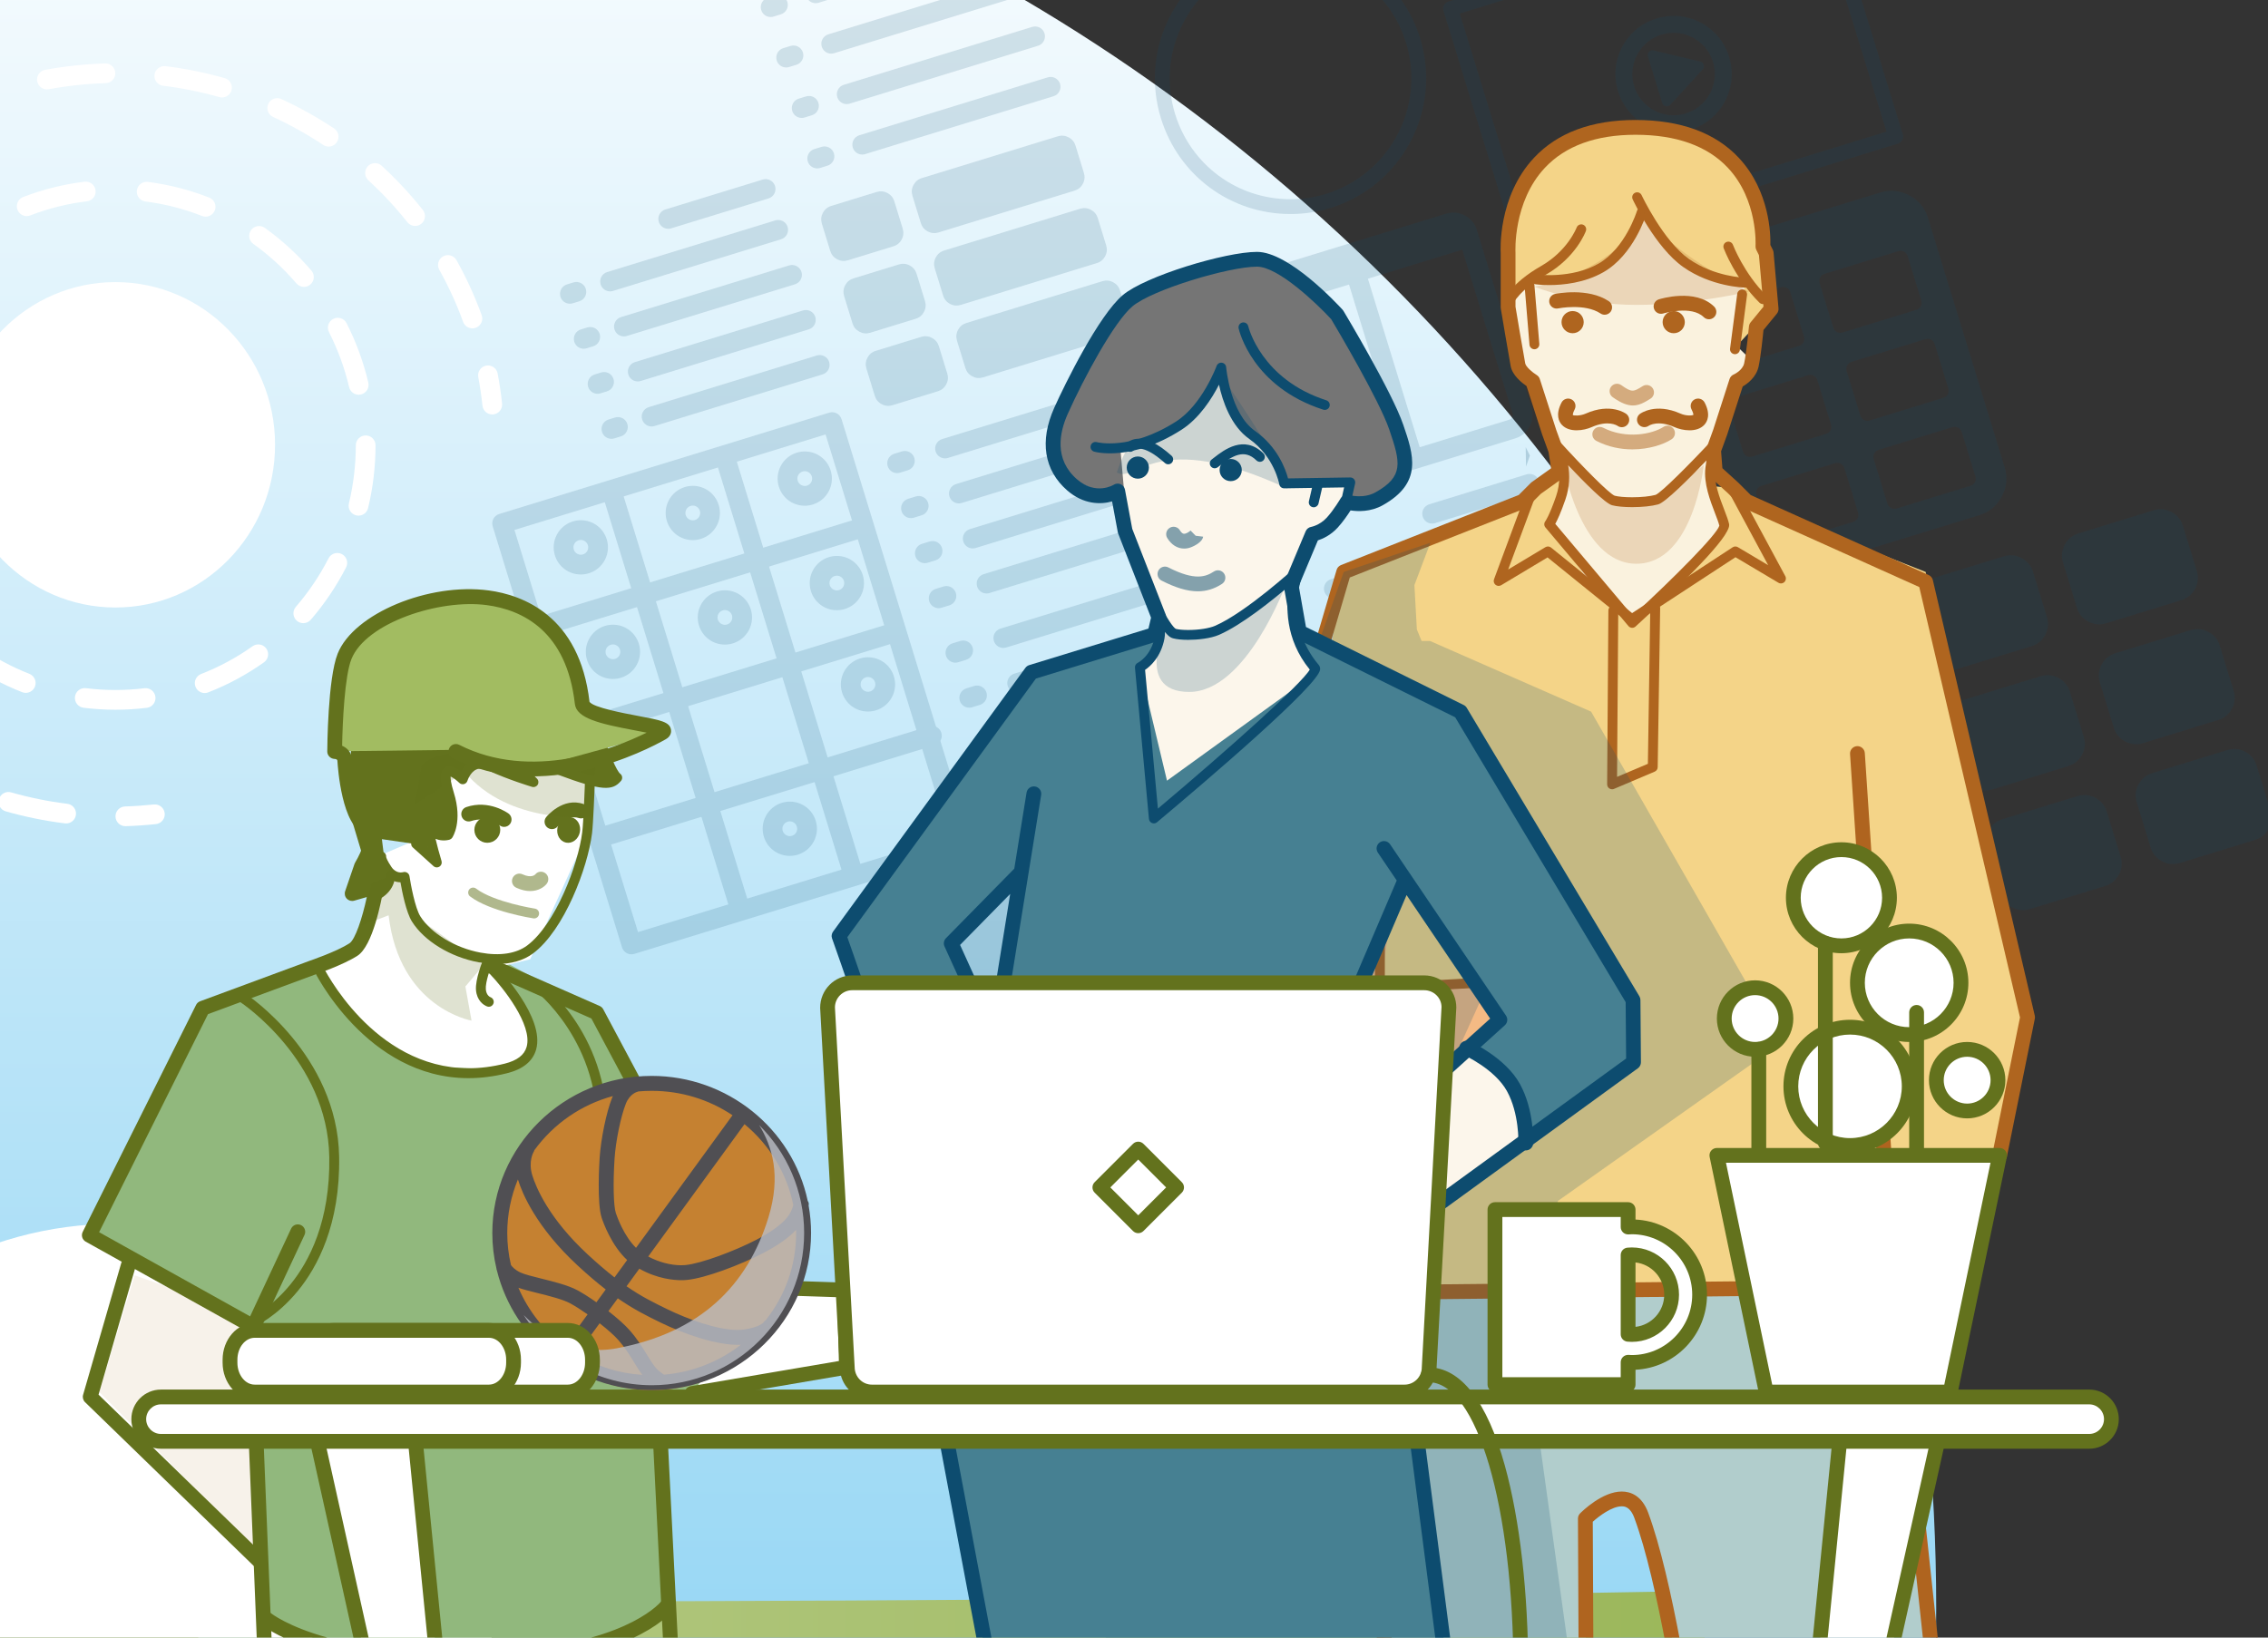 <?xml version="1.0" encoding="utf-8"?>
<!-- Generator: Adobe Illustrator 16.0.0, SVG Export Plug-In . SVG Version: 6.00 Build 0)  -->
<!DOCTYPE svg PUBLIC "-//W3C//DTD SVG 1.1//EN" "http://www.w3.org/Graphics/SVG/1.1/DTD/svg11.dtd">
<svg version="1.1" id="Layer_1" xmlns="http://www.w3.org/2000/svg" xmlns:xlink="http://www.w3.org/1999/xlink" x="0px" y="0px"
	 width="900px" height="650px" viewBox="0 0 900 650" enable-background="new 0 0 900 650" xml:space="preserve">
<rect x="0" y="0" width="900" height="650" fill="#333333" stroke="none"/>
<g>
	<linearGradient id="SVGID_1_" gradientUnits="userSpaceOnUse" x1="45.813" y1="-98.299" x2="45.813" y2="829.566">
		<stop  offset="0" style="stop-color:#FFFFFF"/>
		<stop  offset="1" style="stop-color:#80CEF2"/>
	</linearGradient>
	<path fill="url(#SVGID_1_)" d="M743.769,829.565c16.023-60.966,24.573-125.047,24.573-191.167
		c0-406.873-323.485-736.697-722.528-736.697c-399.042,0-722.528,329.824-722.528,736.697c0,66.12,8.551,130.201,24.574,191.167
		H743.769z"/>
	<linearGradient id="SVGID_2_" gradientUnits="userSpaceOnUse" x1="-1526.085" y1="648.422" x2="676.407" y2="648.422">
		<stop  offset="0" style="stop-color:#FFFFFF"/>
		<stop  offset="1" style="stop-color:#9BB75A"/>
	</linearGradient>
	<path fill="url(#SVGID_2_)" d="M676.407,728.658h-2202.492c0,0,0-84.149,0-160.473c850.762,91.979,2202.492,63.247,2202.492,63.247
		V728.658z"/>
	<g opacity="0.5">
		<g opacity="0.3">
			<path fill="#0D4C6F" d="M375.013,181.935c-1.672,0-3.222-1.081-3.74-2.765c-0.634-2.066,0.525-4.256,2.592-4.891l79.55-24.45
				c2.062-0.634,4.255,0.522,4.892,2.591c0.635,2.066-0.525,4.257-2.591,4.891l-79.551,24.451
				C375.781,181.879,375.395,181.935,375.013,181.935z"/>
			<path fill="#0D4C6F" d="M380.505,199.808c-1.672,0-3.222-1.082-3.74-2.766c-0.635-2.066,0.525-4.256,2.591-4.891l79.552-24.451
				c2.062-0.632,4.257,0.522,4.894,2.592c0.635,2.065-0.526,4.256-2.592,4.89l-79.552,24.451
				C381.274,199.751,380.888,199.808,380.505,199.808z"/>
			<path fill="#0D4C6F" d="M386.002,217.684c-1.672,0-3.222-1.081-3.74-2.765c-0.634-2.066,0.525-4.256,2.591-4.89l79.55-24.453
				c2.063-0.634,4.257,0.522,4.892,2.591c0.636,2.066-0.525,4.256-2.59,4.891l-79.551,24.453
				C386.77,217.628,386.384,217.684,386.002,217.684z"/>
			<path fill="#0D4C6F" d="M391.496,235.559c-1.672,0-3.222-1.082-3.74-2.766c-0.634-2.066,0.525-4.256,2.591-4.89l79.551-24.453
				c2.061-0.635,4.254,0.522,4.892,2.591c0.636,2.066-0.525,4.256-2.591,4.891l-79.551,24.453
				C392.265,235.502,391.878,235.559,391.496,235.559z"/>
			<path fill="#0D4C6F" d="M355.998,187.779c-1.674,0-3.222-1.083-3.74-2.767c-0.635-2.066,0.527-4.256,2.593-4.891l3.083-0.945
				c2.066-0.633,4.255,0.527,4.891,2.593c0.634,2.066-0.528,4.256-2.594,4.89l-3.082,0.946
				C356.765,187.724,356.377,187.779,355.998,187.779z"/>
			<path fill="#0D4C6F" d="M361.494,205.656c-1.672,0-3.22-1.081-3.739-2.762c-0.636-2.066,0.522-4.256,2.588-4.893l3.083-0.95
				c2.06-0.64,4.254,0.522,4.893,2.588c0.636,2.066-0.522,4.256-2.587,4.893l-3.083,0.95
				C362.264,205.6,361.876,205.656,361.494,205.656z"/>
			<path fill="#0D4C6F" d="M366.986,223.529c-1.674,0-3.224-1.083-3.74-2.768c-0.635-2.067,0.528-4.256,2.595-4.89l3.083-0.946
				c2.075-0.636,4.258,0.527,4.891,2.594c0.634,2.066-0.528,4.256-2.596,4.89l-3.083,0.946
				C367.752,223.473,367.366,223.529,366.986,223.529z"/>
			<path fill="#0D4C6F" d="M372.479,241.403c-1.674,0-3.222-1.083-3.74-2.766c-0.635-2.066,0.527-4.256,2.594-4.892l3.086-0.947
				c2.067-0.639,4.254,0.526,4.891,2.591c0.634,2.067-0.526,4.257-2.594,4.892l-3.087,0.947
				C373.247,241.348,372.859,241.403,372.479,241.403z"/>
		</g>
		<g opacity="0.3">
			<path fill="#0D4C6F" d="M398.142,257.178c-1.672,0-3.222-1.082-3.74-2.765c-0.635-2.066,0.525-4.256,2.591-4.891l79.55-24.453
				c2.06-0.635,4.256,0.523,4.893,2.592c0.635,2.065-0.525,4.256-2.592,4.89l-79.55,24.453
				C398.909,257.121,398.523,257.178,398.142,257.178z"/>
			<path fill="#0D4C6F" d="M403.634,275.05c-1.672,0-3.222-1.082-3.74-2.764c-0.635-2.067,0.525-4.257,2.592-4.892l79.548-24.453
				c2.061-0.635,4.256,0.523,4.893,2.59c0.635,2.067-0.525,4.257-2.592,4.892l-79.548,24.453
				C404.402,274.994,404.016,275.05,403.634,275.05z"/>
			<path fill="#0D4C6F" d="M409.128,292.925c-1.672,0-3.222-1.082-3.74-2.766c-0.635-2.064,0.525-4.255,2.591-4.89l79.55-24.453
				c2.061-0.635,4.257,0.523,4.893,2.592c0.635,2.065-0.525,4.255-2.592,4.89l-79.55,24.453
				C409.896,292.869,409.51,292.925,409.128,292.925z"/>
			<path fill="#0D4C6F" d="M414.623,310.798c-1.673,0-3.222-1.082-3.74-2.765c-0.634-2.066,0.525-4.256,2.591-4.891l79.549-24.453
				c2.062-0.635,4.258,0.522,4.894,2.591c0.634,2.066-0.525,4.256-2.593,4.891l-79.549,24.453
				C415.391,310.741,415.005,310.798,414.623,310.798z"/>
			<path fill="#0D4C6F" d="M379.125,263.02c-1.674,0-3.224-1.083-3.74-2.767c-0.634-2.067,0.527-4.257,2.596-4.89l3.083-0.946
				c2.077-0.633,4.257,0.527,4.89,2.594c0.635,2.067-0.528,4.257-2.596,4.89l-3.082,0.946
				C379.893,262.964,379.506,263.02,379.125,263.02z"/>
			<path fill="#0D4C6F" d="M384.62,280.895c-1.672,0-3.222-1.082-3.74-2.765c-0.635-2.066,0.525-4.256,2.591-4.892l3.083-0.947
				c2.06-0.636,4.255,0.522,4.893,2.59c0.634,2.066-0.526,4.256-2.591,4.892l-3.083,0.948
				C385.388,280.838,385.002,280.895,384.62,280.895z"/>
			<path fill="#0D4C6F" d="M390.115,298.77c-1.672,0-3.222-1.082-3.74-2.765c-0.635-2.065,0.525-4.256,2.591-4.891l3.083-0.947
				c2.06-0.637,4.255,0.522,4.892,2.589c0.635,2.066-0.525,4.256-2.592,4.893l-3.083,0.947
				C390.882,298.712,390.497,298.77,390.115,298.77z"/>
			<path fill="#0D4C6F" d="M395.609,316.642c-1.675,0-3.222-1.082-3.74-2.767c-0.636-2.066,0.527-4.255,2.593-4.891l3.083-0.945
				c2.068-0.633,4.256,0.526,4.89,2.594c0.635,2.066-0.527,4.256-2.593,4.891l-3.082,0.945
				C396.377,316.586,395.989,316.642,395.609,316.642z"/>
		</g>
		<g opacity="0.3">
			<path fill="#0D4C6F" d="M545.235,232.66c-1.671,0-3.222-1.082-3.739-2.765c-0.635-2.065,0.525-4.256,2.592-4.891l66.717-20.508
				c2.062-0.632,4.256,0.521,4.893,2.592c0.635,2.066-0.525,4.256-2.592,4.891l-66.717,20.508
				C546.004,232.604,545.619,232.66,545.235,232.66z"/>
			<path fill="#0D4C6F" d="M568.311,207.823c-1.672,0-3.223-1.082-3.74-2.764c-0.635-2.067,0.525-4.257,2.592-4.892l38.658-11.883
				c2.061-0.635,4.254,0.523,4.892,2.591c0.635,2.067-0.524,4.257-2.59,4.892l-38.659,11.883
				C569.079,207.767,568.693,207.823,568.311,207.823z"/>
			<path fill="#0D4C6F" d="M550.73,250.535c-1.672,0-3.223-1.082-3.74-2.765c-0.635-2.067,0.526-4.256,2.592-4.892l66.715-20.508
				c2.061-0.634,4.256,0.521,4.893,2.59c0.635,2.067-0.526,4.256-2.592,4.891l-66.715,20.508
				C551.499,250.479,551.113,250.535,550.73,250.535z"/>
			<path fill="#0D4C6F" d="M556.225,268.409c-1.672,0-3.223-1.082-3.74-2.765c-0.635-2.066,0.525-4.256,2.592-4.891l66.715-20.506
				c2.062-0.637,4.257,0.523,4.893,2.591c0.636,2.066-0.525,4.256-2.592,4.891l-66.715,20.506
				C556.994,268.353,556.607,268.409,556.225,268.409z"/>
			<path fill="#0D4C6F" d="M561.717,286.284c-1.672,0-3.222-1.082-3.738-2.766c-0.635-2.066,0.524-4.256,2.59-4.89l66.72-20.508
				c2.062-0.636,4.256,0.522,4.893,2.591c0.635,2.066-0.526,4.256-2.592,4.891L562.87,286.11
				C562.485,286.228,562.1,286.284,561.717,286.284z"/>
			<path fill="#0D4C6F" d="M529.287,237.563c-1.672,0-3.222-1.081-3.738-2.764c-0.636-2.066,0.524-4.256,2.59-4.892l2.586-0.795
				c2.061-0.631,4.257,0.523,4.893,2.591c0.635,2.066-0.525,4.256-2.592,4.891l-2.585,0.795
				C530.056,237.507,529.67,237.563,529.287,237.563z"/>
			<path fill="#0D4C6F" d="M534.784,255.437c-1.673,0-3.22-1.082-3.738-2.763c-0.636-2.065,0.522-4.256,2.588-4.893l2.585-0.796
				c2.061-0.64,4.258,0.522,4.893,2.587c0.637,2.064-0.521,4.256-2.588,4.892l-2.584,0.797
				C535.555,255.38,535.166,255.437,534.784,255.437z"/>
			<path fill="#0D4C6F" d="M540.277,273.311c-1.673,0-3.223-1.081-3.74-2.764c-0.635-2.066,0.525-4.256,2.591-4.892l2.586-0.795
				c2.062-0.632,4.256,0.522,4.892,2.591c0.635,2.065-0.525,4.255-2.59,4.891l-2.587,0.795
				C541.045,273.255,540.659,273.311,540.277,273.311z"/>
			<path fill="#0D4C6F" d="M545.772,291.186c-1.672,0-3.222-1.081-3.739-2.764c-0.635-2.066,0.525-4.256,2.592-4.891l2.586-0.795
				c2.062-0.633,4.256,0.523,4.892,2.59c0.634,2.065-0.526,4.255-2.592,4.891l-2.585,0.795
				C546.541,291.129,546.155,291.186,545.772,291.186z"/>
		</g>
		<g opacity="0.3">
			<path fill="#0D4C6F" d="M572.07,319.956c-1.673,0-3.223-1.083-3.74-2.765c-0.635-2.066,0.525-4.256,2.592-4.892l66.715-20.51
				c2.062-0.632,4.256,0.522,4.893,2.591c0.634,2.066-0.526,4.256-2.592,4.892l-66.716,20.509
				C572.839,319.899,572.452,319.956,572.07,319.956z"/>
			<path fill="#0D4C6F" d="M595.145,295.118c-1.673,0-3.222-1.082-3.739-2.766c-0.636-2.066,0.524-4.256,2.591-4.89l38.66-11.884
				c2.06-0.635,4.256,0.523,4.893,2.592c0.635,2.066-0.525,4.256-2.592,4.891l-38.66,11.883
				C595.913,295.061,595.526,295.118,595.145,295.118z"/>
			<path fill="#0D4C6F" d="M577.562,337.827c-1.671,0-3.221-1.082-3.739-2.767c-0.635-2.064,0.525-4.256,2.592-4.89l66.719-20.507
				c2.06-0.633,4.256,0.523,4.893,2.592c0.635,2.066-0.525,4.256-2.592,4.891l-66.718,20.508
				C578.331,337.771,577.945,337.827,577.562,337.827z"/>
			<path fill="#0D4C6F" d="M583.057,355.706c-1.672,0-3.223-1.083-3.74-2.765c-0.634-2.066,0.526-4.256,2.592-4.894l66.72-20.507
				c2.062-0.636,4.256,0.523,4.892,2.592c0.635,2.065-0.525,4.256-2.591,4.892l-66.72,20.508
				C583.825,355.648,583.439,355.706,583.057,355.706z"/>
			<path fill="#0D4C6F" d="M588.553,373.581c-1.672,0-3.222-1.083-3.74-2.766c-0.635-2.065,0.526-4.257,2.593-4.893l66.717-20.51
				c2.063-0.629,4.255,0.522,4.893,2.591c0.635,2.065-0.525,4.256-2.592,4.893l-66.717,20.51
				C589.321,373.522,588.936,373.581,588.553,373.581z"/>
			<path fill="#0D4C6F" d="M556.121,324.856c-1.675,0-3.226-1.083-3.74-2.77c-0.637-2.065,0.527-4.254,2.594-4.888l2.588-0.793
				c2.063-0.633,4.256,0.527,4.889,2.595c0.635,2.068-0.527,4.256-2.596,4.889l-2.587,0.794
				C556.887,324.801,556.5,324.856,556.121,324.856z"/>
			<path fill="#0D4C6F" d="M561.616,342.731c-1.673,0-3.221-1.081-3.739-2.763c-0.635-2.067,0.522-4.257,2.59-4.894l2.584-0.797
				c2.062-0.641,4.257,0.522,4.894,2.587c0.636,2.067-0.522,4.257-2.588,4.895l-2.586,0.797
				C562.387,342.675,561.999,342.731,561.616,342.731z"/>
			<path fill="#0D4C6F" d="M567.11,360.61c-1.673,0-3.22-1.082-3.737-2.765c-0.637-2.065,0.521-4.255,2.588-4.892l2.585-0.797
				c2.062-0.641,4.257,0.519,4.893,2.588c0.637,2.065-0.521,4.257-2.589,4.892l-2.584,0.797
				C567.881,360.553,567.494,360.61,567.11,360.61z"/>
			<path fill="#0D4C6F" d="M572.604,378.481c-1.672,0-3.223-1.082-3.74-2.766c-0.635-2.066,0.525-4.256,2.592-4.893l2.585-0.795
				c2.062-0.627,4.256,0.521,4.894,2.591c0.633,2.066-0.526,4.256-2.592,4.893l-2.587,0.796
				C573.371,378.424,572.985,378.481,572.604,378.481z"/>
		</g>
		<g opacity="0.3">
			<path fill="#0D4C6F" d="M242.089,115.648c-1.672,0-3.222-1.081-3.741-2.766c-0.634-2.066,0.526-4.256,2.592-4.89l66.716-20.506
				c2.061-0.634,4.254,0.522,4.893,2.591c0.634,2.066-0.526,4.256-2.592,4.891l-66.717,20.507
				C242.857,115.592,242.471,115.648,242.089,115.648z"/>
			<path fill="#0D4C6F" d="M265.166,90.811c-1.672,0-3.222-1.082-3.74-2.765c-0.635-2.066,0.525-4.257,2.591-4.891l38.658-11.883
				c2.06-0.634,4.254,0.522,4.893,2.59c0.634,2.067-0.526,4.257-2.592,4.891l-38.657,11.884
				C265.934,90.755,265.548,90.811,265.166,90.811z"/>
			<path fill="#0D4C6F" d="M247.583,133.522c-1.671,0-3.222-1.082-3.74-2.765c-0.634-2.066,0.526-4.256,2.592-4.891l66.717-20.509
				c2.062-0.632,4.256,0.522,4.893,2.592c0.634,2.066-0.526,4.256-2.591,4.891l-66.717,20.508
				C248.352,133.466,247.966,133.522,247.583,133.522z"/>
			<path fill="#0D4C6F" d="M253.076,151.399c-1.672,0-3.222-1.082-3.74-2.764c-0.634-2.067,0.526-4.257,2.592-4.892l66.717-20.51
				c2.064-0.634,4.256,0.522,4.892,2.59c0.635,2.067-0.525,4.256-2.591,4.892l-66.717,20.51
				C253.844,151.343,253.458,151.399,253.076,151.399z"/>
			<path fill="#0D4C6F" d="M258.572,169.272c-1.672,0-3.222-1.082-3.74-2.765c-0.634-2.067,0.525-4.255,2.591-4.892l66.717-20.51
				c2.064-0.632,4.256,0.522,4.893,2.591c0.635,2.067-0.526,4.256-2.591,4.892l-66.717,20.51
				C259.341,169.216,258.955,169.272,258.572,169.272z"/>
			<path fill="#0D4C6F" d="M226.141,120.552c-1.672,0-3.22-1.082-3.738-2.763c-0.636-2.066,0.522-4.257,2.588-4.894l2.588-0.797
				c2.062-0.634,4.256,0.523,4.892,2.588c0.637,2.066-0.521,4.257-2.587,4.894l-2.587,0.796
				C226.911,120.496,226.523,120.552,226.141,120.552z"/>
			<path fill="#0D4C6F" d="M231.635,138.423c-1.674,0-3.224-1.083-3.74-2.768c-0.634-2.067,0.528-4.256,2.594-4.889l2.585-0.793
				c2.064-0.632,4.258,0.528,4.891,2.594c0.634,2.067-0.527,4.256-2.593,4.89l-2.586,0.792
				C232.404,138.367,232.016,138.423,231.635,138.423z"/>
			<path fill="#0D4C6F" d="M237.129,156.299c-1.672,0-3.222-1.082-3.74-2.764c-0.634-2.066,0.526-4.256,2.591-4.892l2.586-0.795
				c2.06-0.637,4.254,0.522,4.893,2.59c0.634,2.066-0.525,4.257-2.592,4.892l-2.586,0.794
				C237.898,156.243,237.512,156.299,237.129,156.299z"/>
			<path fill="#0D4C6F" d="M242.626,174.176c-1.672,0-3.22-1.081-3.738-2.762c-0.637-2.065,0.522-4.256,2.587-4.893l2.586-0.797
				c2.061-0.638,4.256,0.521,4.893,2.588c0.636,2.065-0.522,4.255-2.588,4.892l-2.585,0.797
				C243.396,174.12,243.008,174.176,242.626,174.176z"/>
		</g>
		<g opacity="0.3">
			<path fill="#0D4C6F" d="M323.683,1.258c-1.673,0-3.222-1.082-3.74-2.765c-0.635-2.066,0.525-4.257,2.591-4.891l74.761-22.979
				c2.064-0.632,4.257,0.521,4.893,2.591c0.634,2.066-0.526,4.256-2.591,4.89L324.834,1.084
				C324.45,1.202,324.064,1.258,323.683,1.258z"/>
			<path fill="#0D4C6F" d="M329.838,21.287c-1.672,0-3.222-1.082-3.74-2.765c-0.634-2.066,0.525-4.256,2.592-4.891l74.761-22.979
				c2.061-0.635,4.255,0.523,4.892,2.592c0.634,2.065-0.525,4.256-2.591,4.89L330.99,21.113
				C330.606,21.23,330.22,21.287,329.838,21.287z"/>
			<path fill="#0D4C6F" d="M335.996,41.315c-1.673,0-3.222-1.082-3.74-2.765c-0.635-2.066,0.525-4.256,2.592-4.891l74.761-22.981
				c2.062-0.636,4.256,0.522,4.893,2.59c0.634,2.067-0.526,4.257-2.591,4.892l-74.762,22.981
				C336.764,41.259,336.377,41.315,335.996,41.315z"/>
			<path fill="#0D4C6F" d="M342.149,61.345c-1.672,0-3.222-1.082-3.739-2.765c-0.635-2.066,0.525-4.256,2.591-4.891l74.763-22.979
				c2.064-0.633,4.255,0.521,4.893,2.591c0.635,2.066-0.526,4.256-2.592,4.891l-74.762,22.979
				C342.918,61.289,342.532,61.345,342.149,61.345z"/>
			<path fill="#0D4C6F" d="M305.811,6.751c-1.674,0-3.222-1.083-3.74-2.766c-0.634-2.067,0.527-4.257,2.593-4.891l2.901-0.891
				c2.064-0.631,4.256,0.528,4.891,2.593c0.634,2.067-0.528,4.256-2.594,4.891l-2.901,0.891
				C306.58,6.695,306.192,6.751,305.811,6.751z"/>
			<path fill="#0D4C6F" d="M311.969,26.777c-1.674,0-3.222-1.083-3.74-2.766c-0.635-2.067,0.527-4.257,2.593-4.891l2.901-0.891
				c2.064-0.636,4.254,0.528,4.891,2.593c0.634,2.067-0.528,4.256-2.594,4.891l-2.901,0.891
				C312.737,26.722,312.35,26.777,311.969,26.777z"/>
			<path fill="#0D4C6F" d="M318.126,46.81c-1.674,0-3.222-1.082-3.74-2.766c-0.635-2.066,0.525-4.256,2.593-4.89l2.899-0.891
				c2.068-0.635,4.256,0.526,4.891,2.592c0.635,2.066-0.525,4.255-2.593,4.89l-2.899,0.891
				C318.895,46.753,318.507,46.81,318.126,46.81z"/>
			<path fill="#0D4C6F" d="M324.284,66.84c-1.672,0-3.22-1.079-3.738-2.761c-0.637-2.066,0.521-4.257,2.587-4.894l2.896-0.892
				c2.061-0.639,4.256,0.52,4.893,2.586s-0.522,4.257-2.587,4.894l-2.896,0.892C325.054,66.784,324.666,66.84,324.284,66.84z"/>
		</g>
		<g opacity="0.3">
			<g>
				<path fill="#0D4C6F" d="M250.578,378.786c-0.632,0-1.263-0.152-1.833-0.454c-0.918-0.487-1.604-1.318-1.909-2.311
					l-51.323-167.118c-0.635-2.066,0.525-4.255,2.593-4.89l130.95-40.219c0.986-0.306,2.064-0.204,2.981,0.283
					c0.917,0.486,1.604,1.317,1.91,2.308l51.324,167.118c0.635,2.066-0.525,4.257-2.593,4.892l-130.952,40.219
					C251.352,378.729,250.964,378.786,250.578,378.786z M204.146,210.348l49.026,159.635l123.467-37.922l-49.025-159.634
					L204.146,210.348z"/>
				<path fill="#0D4C6F" d="M212.656,253.103c-1.674,0-3.222-1.083-3.74-2.765c-0.635-2.067,0.526-4.256,2.593-4.892l129.083-39.644
					c2.064-0.633,4.256,0.528,4.891,2.593c0.634,2.067-0.528,4.256-2.593,4.891L213.806,252.93
					C213.424,253.048,213.036,253.103,212.656,253.103z"/>
				<path fill="#0D4C6F" d="M225.441,294.728c-1.675,0-3.222-1.083-3.74-2.766c-0.634-2.067,0.525-4.255,2.594-4.891l129.08-39.646
					c2.066-0.641,4.256,0.527,4.891,2.592c0.635,2.066-0.525,4.255-2.593,4.891l-129.081,39.646
					C226.209,294.672,225.822,294.728,225.441,294.728z"/>
				<path fill="#0D4C6F" d="M240.723,335.585c-1.674,0-3.222-1.083-3.74-2.766c-0.635-2.067,0.525-4.256,2.593-4.892l129.081-39.644
					c2.064-0.633,4.254,0.527,4.89,2.592c0.636,2.067-0.524,4.257-2.593,4.892l-129.081,39.645
					C241.491,335.53,241.103,335.585,240.723,335.585z"/>
				<path fill="#0D4C6F" d="M293.534,364.233c-1.674,0-3.222-1.084-3.74-2.768L239.33,197.153c-0.635-2.067,0.526-4.256,2.593-4.891
					c2.068-0.639,4.254,0.526,4.891,2.591l50.465,164.315c0.634,2.065-0.525,4.256-2.594,4.891
					C294.303,364.176,293.915,364.233,293.534,364.233z"/>
				<path fill="#0D4C6F" d="M338.239,349.82c-1.674,0-3.222-1.083-3.74-2.769l-50.463-164.311c-0.635-2.066,0.525-4.256,2.593-4.891
					c2.068-0.633,4.254,0.527,4.891,2.593l50.463,164.313c0.635,2.065-0.527,4.255-2.593,4.89
					C339.007,349.763,338.62,349.82,338.239,349.82z"/>
			</g>
			<g>
				<path fill="#0D4C6F" d="M230.487,228.021c-4.759,0-8.893-3.057-10.29-7.605c-0.845-2.747-0.568-5.66,0.778-8.201
					c1.347-2.54,3.603-4.404,6.352-5.248c1.026-0.316,2.093-0.478,3.165-0.478c4.753,0,8.885,3.055,10.284,7.604
					c1.743,5.673-1.454,11.707-7.126,13.452C232.617,227.862,231.555,228.021,230.487,228.021z M230.492,214.319
					c-0.291,0-0.581,0.044-0.864,0.131c-0.755,0.232-1.371,0.741-1.737,1.432c-0.367,0.693-0.442,1.486-0.212,2.235
					c0.468,1.522,2.114,2.422,3.673,1.946c1.544-0.476,2.417-2.121,1.942-3.669C232.919,215.173,231.767,214.319,230.492,214.319z"
					/>
				<path fill="#0D4C6F" d="M274.918,214.378c-4.758,0-8.894-3.058-10.289-7.608c-0.845-2.746-0.567-5.66,0.778-8.201
					c1.347-2.54,3.603-4.403,6.348-5.247c1.029-0.316,2.093-0.477,3.163-0.477c4.757,0,8.891,3.057,10.288,7.605
					c1.744,5.669-1.454,11.704-7.126,13.451C277.047,214.217,275.987,214.378,274.918,214.378z M274.918,200.673
					c-0.289,0-0.581,0.045-0.864,0.132c-0.749,0.23-1.362,0.738-1.729,1.43c-0.369,0.693-0.444,1.487-0.212,2.236
					c0.458,1.502,2.142,2.421,3.666,1.948c1.546-0.476,2.419-2.123,1.943-3.669C277.347,201.527,276.195,200.673,274.918,200.673z"
					/>
				<path fill="#0D4C6F" d="M319.346,200.73c-4.759,0-8.894-3.057-10.287-7.608c-0.845-2.744-0.568-5.656,0.78-8.198
					c1.345-2.541,3.6-4.405,6.349-5.25c1.03-0.316,2.092-0.476,3.161-0.476c4.759,0,8.894,3.058,10.289,7.608
					c0.843,2.746,0.568,5.659-0.78,8.199c-1.347,2.541-3.602,4.406-6.349,5.249C321.48,200.57,320.416,200.73,319.346,200.73z
					 M319.348,187.026c-0.291,0-0.582,0.044-0.862,0.131c-0.749,0.23-1.365,0.739-1.731,1.433c-0.367,0.693-0.444,1.486-0.214,2.233
					c0.461,1.502,2.137,2.417,3.67,1.947c0.75-0.23,1.364-0.738,1.731-1.43c0.367-0.693,0.443-1.488,0.212-2.238
					C321.779,187.879,320.624,187.026,319.348,187.026z"/>
				<path fill="#0D4C6F" d="M243.219,269.491c-4.753,0-8.889-3.056-10.286-7.604c-1.737-5.675,1.462-11.708,7.129-13.451
					c1.032-0.316,2.094-0.477,3.165-0.477c4.759,0,8.893,3.057,10.288,7.606c0.843,2.747,0.565,5.66-0.78,8.201
					c-1.348,2.54-3.604,4.404-6.353,5.248C245.355,269.33,244.289,269.491,243.219,269.491z M243.226,255.787
					c-0.291,0-0.581,0.044-0.866,0.132c-1.544,0.475-2.419,2.123-1.946,3.673c0.46,1.494,2.145,2.405,3.667,1.939
					c0.753-0.231,1.369-0.74,1.736-1.432c0.367-0.693,0.443-1.488,0.211-2.238C245.65,256.621,244.524,255.787,243.226,255.787z"/>
				<path fill="#0D4C6F" d="M287.652,255.845c-4.755,0-8.888-3.057-10.287-7.605c-1.743-5.674,1.454-11.706,7.128-13.45
					c1.028-0.316,2.092-0.477,3.161-0.477c4.755,0,8.891,3.056,10.288,7.604c0.845,2.746,0.569,5.66-0.776,8.2
					c-1.347,2.543-3.604,4.408-6.356,5.253C289.783,255.686,288.72,255.845,287.652,255.845z M287.654,242.142
					c-0.291,0-0.581,0.045-0.864,0.132c-1.546,0.475-2.419,2.12-1.943,3.667c0.458,1.497,2.142,2.418,3.665,1.945
					c0.753-0.23,1.369-0.74,1.735-1.433c0.367-0.692,0.442-1.486,0.213-2.234C290.083,242.995,288.931,242.142,287.654,242.142z"/>
				<path fill="#0D4C6F" d="M313.412,339.713c-4.757,0-8.891-3.054-10.29-7.602c-0.844-2.749-0.567-5.662,0.78-8.203
					c1.348-2.542,3.604-4.404,6.355-5.246c1.024-0.314,2.089-0.476,3.159-0.476c4.755,0,8.887,3.056,10.284,7.604
					c0.845,2.746,0.57,5.658-0.775,8.199c-1.348,2.541-3.603,4.405-6.353,5.249C315.543,339.555,314.48,339.713,313.412,339.713z
					 M313.416,326.015c-0.289,0-0.581,0.044-0.864,0.132c-0.753,0.229-1.368,0.737-1.735,1.43c-0.367,0.692-0.444,1.486-0.212,2.236
					c0.46,1.498,2.145,2.414,3.669,1.943c0.751-0.23,1.364-0.737,1.731-1.431c0.367-0.691,0.441-1.484,0.212-2.233
					C315.835,326.849,314.709,326.015,313.416,326.015z"/>
				<path fill="#0D4C6F" d="M332.078,242.198c-4.753,0-8.886-3.054-10.286-7.601c-1.737-5.68,1.462-11.712,7.132-13.454
					c1.028-0.315,2.093-0.476,3.163-0.476c4.755,0,8.888,3.057,10.287,7.605c0.843,2.749,0.566,5.662-0.781,8.202
					c-1.347,2.54-3.604,4.404-6.353,5.246C334.216,242.038,333.15,242.198,332.078,242.198z M332.087,228.495
					c-0.289,0-0.581,0.046-0.864,0.132c-1.55,0.476-2.423,2.124-1.949,3.674c0.46,1.493,2.146,2.409,3.667,1.938
					c0.755-0.231,1.369-0.74,1.737-1.433c0.367-0.693,0.443-1.486,0.212-2.234C334.511,229.331,333.383,228.495,332.087,228.495z"/>
				<path fill="#0D4C6F" d="M344.433,282.42c-4.757,0-8.891-3.058-10.288-7.609c-1.739-5.67,1.46-11.702,7.13-13.447
					c1.031-0.316,2.093-0.476,3.162-0.476c4.757,0,8.893,3.055,10.289,7.602c0.845,2.748,0.568,5.663-0.779,8.204
					c-1.346,2.541-3.603,4.405-6.351,5.25C346.568,282.26,345.503,282.42,344.433,282.42z M344.437,268.717
					c-0.289,0-0.579,0.044-0.862,0.131c-1.546,0.475-2.42,2.121-1.946,3.668c0.466,1.52,2.114,2.422,3.669,1.944
					c0.749-0.229,1.364-0.739,1.731-1.432c0.369-0.694,0.443-1.489,0.212-2.238C346.868,269.569,345.713,268.717,344.437,268.717z"
					/>
			</g>
		</g>
		<g opacity="0.3">
			<path fill="#0D4C6F" d="M765.086,86.516l30.416,98.956c1.231,4.001,0.86,7.866-1.114,11.59c-1.974,3.727-4.96,6.204-8.963,7.435
				l-122.238,37.575c-4.004,1.231-7.868,0.858-11.594-1.117c-3.724-1.972-6.203-4.961-7.434-8.962l-30.417-98.956
				c-1.231-4.002-0.858-7.865,1.116-11.593c1.974-3.725,4.959-6.204,8.965-7.433l122.239-37.575c4.002-1.23,7.865-0.86,11.59,1.114
				C761.377,79.527,763.854,82.514,765.086,86.516z M669.257,147.827l-5.369-17.464c-0.26-0.848-0.747-1.462-1.46-1.84
				c-0.715-0.377-1.495-0.436-2.344-0.174l-29.106,8.946c-0.849,0.262-1.461,0.747-1.841,1.462
				c-0.377,0.712-0.435,1.495-0.174,2.343l5.367,17.461c0.262,0.851,0.747,1.464,1.463,1.84c0.712,0.379,1.492,0.438,2.344,0.178
				l29.103-8.948c0.849-0.26,1.465-0.748,1.844-1.462C669.458,149.457,669.518,148.675,669.257,147.827z M679.992,182.752
				l-5.368-17.464c-0.26-0.849-0.749-1.46-1.46-1.838c-0.715-0.378-1.496-0.438-2.345-0.178l-29.104,8.948
				c-0.85,0.262-1.462,0.748-1.842,1.462c-0.38,0.713-0.437,1.494-0.175,2.343l5.368,17.464c0.261,0.849,0.746,1.462,1.461,1.838
				c0.714,0.378,1.494,0.438,2.345,0.176l29.104-8.946c0.848-0.262,1.462-0.748,1.84-1.462
				C680.193,184.384,680.252,183.601,679.992,182.752z M690.727,217.678l-5.365-17.462c-0.262-0.849-0.75-1.464-1.463-1.842
				c-0.714-0.376-1.496-0.436-2.345-0.176l-29.104,8.948c-0.85,0.26-1.462,0.748-1.841,1.462c-0.377,0.713-0.435,1.495-0.175,2.343
				l5.368,17.464c0.262,0.849,0.747,1.462,1.461,1.84c0.716,0.376,1.493,0.436,2.344,0.174l29.104-8.946
				c0.849-0.26,1.462-0.747,1.843-1.46C690.931,219.308,690.989,218.528,690.727,217.678z M715.824,133.512l-5.366-17.463
				c-0.262-0.849-0.75-1.462-1.462-1.841c-0.715-0.376-1.497-0.436-2.346-0.174l-29.106,8.946c-0.849,0.262-1.459,0.748-1.838,1.462
				c-0.379,0.713-0.436,1.495-0.176,2.343l5.368,17.462c0.262,0.85,0.748,1.464,1.463,1.841c0.714,0.378,1.493,0.437,2.342,0.177
				l29.104-8.946c0.852-0.262,1.463-0.75,1.843-1.464C716.027,135.142,716.086,134.361,715.824,133.512z M726.561,168.438
				l-5.367-17.463c-0.264-0.849-0.749-1.462-1.464-1.839c-0.711-0.378-1.493-0.438-2.345-0.175l-29.104,8.946
				c-0.849,0.262-1.46,0.747-1.839,1.462c-0.38,0.713-0.436,1.495-0.176,2.343l5.369,17.463c0.26,0.849,0.746,1.462,1.459,1.839
				c0.716,0.378,1.495,0.438,2.344,0.175l29.104-8.946c0.851-0.262,1.463-0.747,1.842-1.462
				C726.764,170.068,726.82,169.287,726.561,168.438z M737.296,203.363l-5.369-17.462c-0.259-0.848-0.747-1.464-1.46-1.842
				c-0.714-0.376-1.497-0.436-2.346-0.173l-29.105,8.946c-0.849,0.259-1.459,0.747-1.839,1.462
				c-0.378,0.712-0.436,1.494-0.174,2.343l5.367,17.464c0.262,0.849,0.747,1.462,1.462,1.84c0.713,0.377,1.493,0.436,2.342,0.175
				l29.104-8.946c0.851-0.26,1.467-0.747,1.844-1.46C737.497,204.994,737.558,204.214,737.296,203.363z M762.392,119.198
				l-5.367-17.463c-0.261-0.849-0.749-1.462-1.462-1.839c-0.713-0.378-1.493-0.438-2.346-0.175l-29.102,8.946
				c-0.849,0.262-1.465,0.749-1.841,1.461c-0.379,0.713-0.436,1.495-0.174,2.343l5.366,17.462c0.262,0.85,0.747,1.464,1.462,1.84
				c0.713,0.38,1.492,0.438,2.341,0.178l29.106-8.946c0.849-0.262,1.464-0.75,1.841-1.464
				C762.593,120.828,762.654,120.046,762.392,119.198z M773.129,154.124l-5.368-17.464c-0.259-0.849-0.751-1.462-1.464-1.838
				c-0.711-0.378-1.493-0.438-2.343-0.176l-29.105,8.946c-0.849,0.26-1.462,0.748-1.841,1.462c-0.377,0.713-0.435,1.495-0.174,2.343
				l5.369,17.464c0.26,0.848,0.745,1.462,1.461,1.838c0.712,0.379,1.494,0.438,2.343,0.176l29.104-8.946
				c0.852-0.262,1.464-0.747,1.841-1.462C773.329,155.753,773.389,154.972,773.129,154.124z M783.863,189.049l-5.366-17.461
				c-0.262-0.848-0.751-1.464-1.463-1.84c-0.714-0.378-1.495-0.438-2.346-0.176l-29.104,8.946c-0.848,0.26-1.461,0.749-1.838,1.462
				c-0.38,0.713-0.437,1.495-0.177,2.343l5.368,17.464c0.263,0.848,0.748,1.461,1.463,1.84c0.71,0.379,1.492,0.436,2.341,0.174
				l29.104-8.946c0.85-0.26,1.464-0.747,1.842-1.46C784.064,190.68,784.126,189.899,783.863,189.049z"/>
		</g>
		<g opacity="0.3">
			<path fill="#0D4C6F" d="M586.035,91.24l21.705,70.608c0.786,2.555,0.54,5.024-0.734,7.408c-1.277,2.383-3.198,3.971-5.772,4.762
				l-78.637,24.172c-2.575,0.791-5.058,0.558-7.454-0.697c-2.393-1.255-3.98-3.162-4.763-5.716l-21.707-70.61
				c-0.784-2.555-0.541-5.022,0.733-7.406c1.275-2.385,3.197-3.972,5.773-4.763l78.637-24.171c2.575-0.791,5.058-0.558,7.45,0.696
				C583.661,86.779,585.251,88.683,586.035,91.24z M520.312,190.756l35.57-10.934l-20.562-66.893l-37.444,11.511l19.99,65.035
				c0.156,0.5,0.474,0.881,0.957,1.135C519.308,190.863,519.803,190.913,520.312,190.756z M600.252,164.151L580.26,99.116
				l-37.449,11.51l20.562,66.893l35.575-10.936c0.507-0.155,0.889-0.474,1.146-0.956
				C600.351,165.147,600.404,164.654,600.252,164.151z"/>
		</g>
		<path opacity="0.3" fill="#0D4C6F" d="M605.121,102.372c-1.254,0-2.416-0.812-2.804-2.074L572.799,4.277
			c-0.475-1.549,0.395-3.192,1.945-3.668l147.153-45.236c1.542-0.474,3.192,0.392,3.667,1.943l29.52,96.023
			c0.229,0.745,0.153,1.549-0.212,2.237c-0.362,0.688-0.985,1.203-1.732,1.432l-147.155,45.232
			C605.698,102.329,605.408,102.372,605.121,102.372z M579.274,5.359l27.791,90.408l141.544-43.507l-27.793-90.412L579.274,5.359z"
			/>
		<g opacity="0.3">
			<path fill="#0D4C6F" d="M679.811,12.457c3.013,2.775,5.132,6.161,6.36,10.163c1.23,4,1.38,7.992,0.446,11.979
				c-0.933,3.983-2.787,7.484-5.559,10.492c-2.774,3.008-6.161,5.129-10.16,6.36c-4.001,1.229-7.995,1.376-11.978,0.443
				c-3.987-0.931-7.484-2.786-10.494-5.557c-3.01-2.773-5.129-6.16-6.359-10.16c-1.229-4.001-1.379-7.994-0.446-11.979
				c0.934-3.986,2.786-7.484,5.56-10.496c2.772-3.008,6.159-5.13,10.159-6.358c4-1.229,7.994-1.377,11.979-0.445
				C673.304,7.832,676.801,9.686,679.811,12.457z M680.054,33.077c0.661-2.82,0.556-5.649-0.315-8.482
				c-0.869-2.832-2.371-5.232-4.504-7.193c-2.134-1.964-4.61-3.275-7.435-3.94c-2.822-0.662-5.649-0.559-8.482,0.313
				c-2.833,0.871-5.231,2.374-7.194,4.506c-1.963,2.133-3.278,4.613-3.938,7.435c-0.665,2.821-0.559,5.649,0.312,8.483
				c0.871,2.834,2.372,5.231,4.509,7.196c2.131,1.964,4.609,3.276,7.433,3.937c2.82,0.661,5.648,0.558,8.483-0.313
				c2.832-0.872,5.229-2.374,7.191-4.506C678.079,38.378,679.393,35.902,680.054,33.077z M676.063,25.728
				c0.218,0.707,0.076,1.326-0.434,1.861l-12.795,13.99c-0.234,0.259-0.514,0.439-0.84,0.539c-0.307,0.096-0.636,0.115-0.989,0.054
				c-0.725-0.176-1.197-0.616-1.414-1.325l-5.649-18.377c-0.219-0.709-0.075-1.34,0.426-1.891c0.526-0.538,1.141-0.718,1.846-0.538
				l18.445,4.388C675.379,24.584,675.846,25.016,676.063,25.728z"/>
		</g>
		<g opacity="0.3">
			<path fill="#0D4C6F" d="M747.306,245.301l5.484,17.841c0.761,2.48,0.54,4.854-0.661,7.121s-3.042,3.784-5.519,4.544
				l-29.737,9.139c-2.481,0.765-4.854,0.543-7.12-0.657c-2.268-1.2-3.782-3.042-4.544-5.519l-5.484-17.842
				c-0.763-2.477-0.541-4.851,0.659-7.121c1.201-2.265,3.041-3.78,5.521-4.541l29.734-9.143c2.479-0.761,4.851-0.541,7.121,0.658
				C745.027,240.984,746.544,242.823,747.306,245.301z M761.93,292.88l5.485,17.841c0.763,2.479,0.541,4.854-0.659,7.119
				c-1.203,2.269-3.044,3.784-5.522,4.545l-29.734,9.142c-2.48,0.762-4.854,0.542-7.12-0.66c-2.268-1.2-3.783-3.042-4.545-5.519
				l-5.483-17.843c-0.763-2.478-0.543-4.852,0.657-7.116c1.2-2.268,3.043-3.784,5.523-4.545l29.735-9.143
				c2.477-0.761,4.852-0.539,7.119,0.66C759.651,288.563,761.169,290.404,761.93,292.88z M776.556,340.46l5.484,17.843
				c0.764,2.478,0.541,4.854-0.659,7.118c-1.203,2.271-3.044,3.783-5.521,4.546l-29.735,9.142c-2.48,0.759-4.854,0.541-7.121-0.662
				c-2.266-1.2-3.781-3.039-4.545-5.519l-5.484-17.842c-0.761-2.479-0.541-4.851,0.659-7.118c1.2-2.267,3.042-3.784,5.522-4.544
				l29.736-9.141c2.476-0.763,4.85-0.541,7.118,0.658C774.278,336.144,775.794,337.984,776.556,340.46z M806.778,227.02l5.482,17.84
				c0.763,2.48,0.543,4.854-0.658,7.121c-1.2,2.266-3.041,3.784-5.519,4.544l-29.737,9.139c-2.48,0.764-4.852,0.542-7.118-0.657
				c-2.269-1.2-3.783-3.042-4.547-5.52l-5.482-17.842c-0.764-2.477-0.541-4.85,0.659-7.121c1.199-2.266,3.04-3.78,5.521-4.541
				l29.737-9.143c2.477-0.761,4.848-0.542,7.119,0.659C804.501,222.702,806.016,224.541,806.778,227.02z M821.403,274.599
				l5.483,17.842c0.762,2.479,0.543,4.854-0.657,7.121c-1.202,2.268-3.043,3.782-5.52,4.542l-29.737,9.144
				c-2.48,0.761-4.853,0.538-7.119-0.661c-2.268-1.2-3.783-3.043-4.546-5.52l-5.483-17.842c-0.763-2.478-0.543-4.851,0.659-7.117
				c1.203-2.267,3.041-3.784,5.522-4.545l29.736-9.143c2.477-0.761,4.85-0.539,7.116,0.662S820.642,272.122,821.403,274.599z
				 M836.027,322.18l5.484,17.842c0.763,2.478,0.544,4.853-0.656,7.119c-1.204,2.269-3.043,3.781-5.52,4.543l-29.736,9.143
				c-2.481,0.76-4.854,0.542-7.119-0.661c-2.27-1.201-3.785-3.039-4.547-5.52l-5.484-17.842c-0.762-2.478-0.542-4.851,0.661-7.117
				c1.199-2.267,3.04-3.785,5.521-4.545L824.367,316c2.479-0.762,4.85-0.54,7.117,0.66
				C833.752,317.861,835.267,319.702,836.027,322.18z M866.254,208.738l5.484,17.84c0.761,2.481,0.542,4.854-0.658,7.121
				c-1.203,2.267-3.045,3.785-5.522,4.545l-29.736,9.139c-2.477,0.765-4.853,0.542-7.118-0.658
				c-2.268-1.199-3.783-3.042-4.544-5.519l-5.484-17.842c-0.762-2.477-0.543-4.851,0.657-7.121c1.2-2.264,3.043-3.78,5.521-4.54
				l29.737-9.143c2.478-0.761,4.853-0.541,7.119,0.657C863.976,204.42,865.491,206.259,866.254,208.738z M880.878,256.316
				l5.485,17.842c0.762,2.479,0.542,4.854-0.658,7.119c-1.202,2.268-3.044,3.784-5.521,4.544l-29.737,9.144
				c-2.478,0.761-4.852,0.541-7.118-0.661c-2.267-1.2-3.782-3.043-4.545-5.52l-5.485-17.842c-0.76-2.477-0.539-4.851,0.659-7.117
				c1.203-2.266,3.043-3.784,5.521-4.544l29.737-9.143c2.477-0.761,4.851-0.539,7.119,0.661
				C878.601,251.999,880.116,253.84,880.878,256.316z M895.503,303.898l5.485,17.842c0.763,2.477,0.542,4.852-0.658,7.116
				c-1.201,2.271-3.044,3.784-5.521,4.547l-29.737,9.141c-2.479,0.762-4.854,0.544-7.119-0.661c-2.267-1.2-3.781-3.038-4.544-5.519
				l-5.484-17.843c-0.762-2.477-0.541-4.851,0.659-7.117c1.2-2.266,3.041-3.783,5.521-4.545l29.736-9.141
				c2.477-0.763,4.85-0.541,7.119,0.66C893.227,299.581,894.743,301.421,895.503,303.898z"/>
		</g>
		<path opacity="0.3" fill="#0D4C6F" d="M512.111,84.949c-23.77,0-44.436-15.278-51.426-38.019
			c-4.223-13.74-2.843-28.303,3.887-41.005c6.729-12.704,18.002-22.025,31.744-26.248c5.154-1.585,10.481-2.389,15.827-2.389
			c23.771,0,44.437,15.278,51.426,38.017c8.719,28.367-7.266,58.538-35.632,67.255C522.782,84.145,517.458,84.949,512.111,84.949z
			 M512.144-16.841c-4.762,0-9.507,0.717-14.104,2.129c-12.24,3.764-22.285,12.068-28.28,23.384
			c-5.994,11.317-7.226,24.291-3.462,36.532c6.229,20.261,24.639,33.874,45.814,33.874c4.76,0,9.506-0.716,14.104-2.129
			c25.27-7.768,39.51-34.646,31.744-59.919C551.73-3.229,533.32-16.841,512.144-16.841z"/>
		<g opacity="0.3">
			<path fill="#0D4C6F" d="M354.898,79.946l3.314,10.786c0.462,1.497,0.328,2.932-0.398,4.302c-0.726,1.37-1.838,2.287-3.336,2.746
				l-17.972,5.525c-1.498,0.46-2.932,0.327-4.304-0.398c-1.369-0.726-2.286-1.838-2.748-3.336l-3.314-10.785
				c-0.459-1.499-0.325-2.931,0.397-4.304c0.726-1.37,1.839-2.286,3.337-2.746l17.976-5.525c1.495-0.46,2.932-0.327,4.3,0.398
				C353.522,77.337,354.439,78.447,354.898,79.946z M363.739,108.704l3.314,10.787c0.462,1.498,0.328,2.931-0.397,4.301
				c-0.727,1.373-1.839,2.288-3.337,2.747l-17.973,5.524c-1.498,0.461-2.931,0.331-4.303-0.397
				c-1.373-0.727-2.286-1.838-2.749-3.335l-3.314-10.786c-0.458-1.496-0.329-2.932,0.398-4.302c0.726-1.37,1.838-2.287,3.336-2.748
				l17.976-5.525c1.495-0.458,2.932-0.327,4.3,0.399C362.364,106.097,363.28,107.208,363.739,108.704z M372.58,137.464l3.314,10.784
				c0.462,1.499,0.328,2.934-0.397,4.304c-0.728,1.371-1.839,2.286-3.337,2.749l-17.976,5.523c-1.494,0.46-2.932,0.329-4.3-0.398
				c-1.373-0.726-2.286-1.838-2.748-3.337l-3.314-10.784c-0.462-1.498-0.329-2.934,0.397-4.304c0.726-1.371,1.838-2.286,3.336-2.746
				l17.973-5.525c1.498-0.46,2.935-0.327,4.304,0.399C371.204,134.856,372.118,135.968,372.58,137.464z M426.799,57.845
				l3.313,10.785c0.462,1.499,0.329,2.934-0.397,4.304c-0.726,1.37-1.839,2.288-3.337,2.747l-53.924,16.575
				c-1.498,0.461-2.931,0.327-4.304-0.399c-1.368-0.724-2.285-1.838-2.744-3.335l-3.318-10.784
				c-0.458-1.498-0.325-2.932,0.401-4.304c0.727-1.37,1.835-2.286,3.333-2.746l53.924-16.575c1.498-0.46,2.936-0.329,4.304,0.397
				C425.422,55.237,426.34,56.347,426.799,57.845z M435.639,86.604l3.314,10.786c0.463,1.497,0.325,2.932-0.397,4.302
				c-0.727,1.373-1.842,2.288-3.337,2.747l-53.924,16.575c-1.499,0.46-2.932,0.33-4.304-0.399c-1.373-0.724-2.285-1.837-2.744-3.333
				l-3.318-10.786c-0.458-1.499-0.328-2.932,0.398-4.304c0.727-1.369,1.838-2.286,3.337-2.747l53.923-16.575
				c1.498-0.459,2.932-0.327,4.304,0.399C434.26,83.995,435.181,85.107,435.639,86.604z M444.48,115.364l3.313,10.784
				c0.462,1.498,0.325,2.934-0.397,4.304c-0.727,1.37-1.842,2.286-3.337,2.747l-53.923,16.575c-1.499,0.461-2.932,0.329-4.304-0.397
				c-1.372-0.726-2.285-1.838-2.749-3.336l-3.313-10.787c-0.459-1.496-0.329-2.932,0.397-4.302c0.726-1.37,1.838-2.285,3.336-2.746
				l53.924-16.578c1.499-0.458,2.932-0.326,4.304,0.4C443.101,112.754,444.018,113.866,444.48,115.364z"/>
		</g>
	</g>
	<path fill="#809247" d="M76.59,687.562c0,0-610.974-41.574-625.53-41.574c-14.555,0-14.555-14.555-14.555-14.555L80.504,617.11
		L76.59,687.562z"/>
	<polygon fill="#809247" points="-10.402,616.877 76.59,587.756 76.59,645.977 -10.402,645.987 	"/>
	<linearGradient id="SVGID_3_" gradientUnits="userSpaceOnUse" x1="-17.524" y1="176.551" x2="109.151" y2="176.551">
		<stop  offset="0" style="stop-color:#FFFFFF"/>
		<stop  offset="1" style="stop-color:#FFFFFF"/>
	</linearGradient>
	<ellipse fill="url(#SVGID_3_)" cx="45.813" cy="176.55" rx="63.338" ry="64.581"/>
	<linearGradient id="SVGID_4_" gradientUnits="userSpaceOnUse" x1="-57.398" y1="176.903" x2="149.025" y2="176.903">
		<stop  offset="0" style="stop-color:#FFFFFF"/>
		<stop  offset="1" style="stop-color:#FFFFFF"/>
	</linearGradient>
	<path fill="url(#SVGID_4_)" d="M45.813,281.709c-4.233,0-8.495-0.264-12.665-0.784c-2.145-0.268-3.666-2.222-3.398-4.368
		c0.267-2.146,2.207-3.673,4.369-3.399c7.631,0.952,15.548,0.962,23.195,0.024c2.16-0.259,4.1,1.264,4.361,3.409
		c0.262,2.146-1.265,4.098-3.409,4.361C54.162,281.455,49.972,281.709,45.813,281.709z M81.227,275.083
		c-1.567,0-3.046-0.947-3.648-2.495c-0.785-2.014,0.212-4.283,2.227-5.067c7.201-2.803,14.07-6.51,20.417-11.016
		c1.764-1.251,4.208-0.837,5.458,0.926c1.252,1.762,0.837,4.206-0.925,5.457c-6.873,4.878-14.311,8.892-22.11,11.927
		C82.179,274.998,81.699,275.083,81.227,275.083z M10.221,275.013c-0.474,0-0.955-0.087-1.426-0.271
		c-7.787-3.05-15.216-7.075-22.077-11.965c-1.76-1.254-2.169-3.698-0.915-5.458c1.253-1.76,3.694-2.172,5.46-0.915
		c6.337,4.517,13.196,8.234,20.387,11.05c2.013,0.788,3.004,3.059,2.217,5.071C13.264,274.069,11.786,275.013,10.221,275.013z
		 M120.356,247.351c-0.906,0-1.817-0.312-2.557-0.952c-1.636-1.414-1.816-3.884-0.403-5.52c5.07-5.873,9.439-12.351,12.982-19.259
		c0.988-1.921,3.345-2.682,5.269-1.695c1.922,0.986,2.682,3.346,1.695,5.269c-3.826,7.46-8.544,14.458-14.021,20.801
		C122.547,246.891,121.456,247.351,120.356,247.351z M-28.85,247.212c-1.101,0-2.194-0.461-2.968-1.36
		c-5.466-6.352-10.173-13.363-13.991-20.839c-0.982-1.926-0.22-4.283,1.707-5.266c1.926-0.981,4.283-0.219,5.265,1.706
		c3.533,6.922,7.893,13.413,12.952,19.293c1.41,1.639,1.225,4.109-0.413,5.521C-27.038,246.9-27.946,247.212-28.85,247.212z
		 M142.262,204.665c-0.304,0-0.612-0.035-0.919-0.109c-2.103-0.506-3.396-2.619-2.89-4.721c1.807-7.51,2.729-15.278,2.745-23.085
		c0.004-2.159,1.756-3.907,3.914-3.907c0.002,0,0.003,0,0.008,0c2.161,0.004,3.91,1.76,3.906,3.922
		c-0.016,8.417-1.013,16.796-2.962,24.901C145.631,203.459,144.027,204.665,142.262,204.665z M-50.683,204.463
		c-1.77,0-3.375-1.209-3.803-3.008c-1.932-8.11-2.912-16.489-2.912-24.905l0.001-0.413c0-2.161,1.753-3.914,3.914-3.914
		c2.162,0,3.914,1.753,3.914,3.914l-0.002,0.468c0,7.75,0.908,15.52,2.699,23.036c0.5,2.102-0.797,4.213-2.899,4.713
		C-50.077,204.428-50.382,204.463-50.683,204.463z M142.348,156.667c-1.773,0-3.379-1.213-3.805-3.015
		c-1.787-7.562-4.476-14.907-7.99-21.827c-0.979-1.927-0.21-4.283,1.718-5.262c1.928-0.979,4.284-0.208,5.262,1.717
		c3.795,7.475,6.7,15.405,8.628,23.571c0.497,2.104-0.805,4.212-2.909,4.709C142.95,156.633,142.646,156.667,142.348,156.667z
		 M-50.579,156.065c-0.306,0-0.618-0.037-0.927-0.112c-2.101-0.509-3.391-2.625-2.88-4.726c1.978-8.154,4.929-16.064,8.769-23.511
		c0.99-1.92,3.352-2.674,5.271-1.686c1.923,0.991,2.677,3.351,1.686,5.273c-3.555,6.895-6.286,14.22-8.119,21.77
		C-47.214,154.864-48.815,156.065-50.579,156.065z M120.615,113.874c-1.103,0-2.2-0.463-2.974-1.367
		c-5.069-5.913-10.827-11.192-17.116-15.694c-1.758-1.257-2.164-3.702-0.904-5.46c1.254-1.756,3.7-2.167,5.46-0.905
		c6.799,4.867,13.026,10.575,18.503,16.964c1.406,1.642,1.217,4.113-0.424,5.52C122.422,113.564,121.517,113.874,120.615,113.874z
		 M-28.6,113.422c-0.91,0-1.821-0.314-2.562-0.958c-1.632-1.417-1.808-3.888-0.392-5.521c5.509-6.354,11.769-12.025,18.601-16.854
		c1.766-1.247,4.207-0.826,5.454,0.937c1.248,1.765,0.829,4.208-0.936,5.456c-6.318,4.466-12.107,9.711-17.206,15.591
		C-26.416,112.964-27.504,113.422-28.6,113.422z M81.596,85.993c-0.477,0-0.961-0.087-1.434-0.273
		c-7.212-2.841-14.767-4.776-22.458-5.752c-2.144-0.272-3.662-2.23-3.391-4.375c0.271-2.144,2.232-3.668,4.376-3.39
		c8.334,1.056,16.524,3.154,24.342,6.234c2.01,0.792,2.999,3.065,2.205,5.077C84.632,85.053,83.157,85.993,81.596,85.993z
		 M10.595,85.772c-1.569,0-3.05-0.951-3.65-2.502c-0.78-2.017,0.222-4.283,2.238-5.062c7.837-3.032,16.044-5.079,24.39-6.084
		c2.134-0.247,4.095,1.273,4.353,3.418c0.26,2.147-1.271,4.096-3.417,4.355c-7.7,0.927-15.272,2.814-22.501,5.612
		C11.543,85.688,11.065,85.772,10.595,85.772z"/>
	<g>
		<linearGradient id="SVGID_5_" gradientUnits="userSpaceOnUse" x1="179.049" y1="10.055" x2="211.179" y2="311.187">
			<stop  offset="0" style="stop-color:#FFFFFF"/>
			<stop  offset="1" style="stop-color:#FFFFFF"/>
		</linearGradient>
		<path fill="url(#SVGID_5_)" d="M195.341,164.507c-1.974,0-3.671-1.491-3.885-3.5c-0.403-3.779-0.965-7.583-1.667-11.308
			c-0.401-2.125,0.995-4.171,3.119-4.573c2.12-0.396,4.172,0.996,4.572,3.121c0.743,3.93,1.333,7.944,1.758,11.931
			c0.229,2.149-1.326,4.078-3.476,4.307C195.621,164.5,195.48,164.507,195.341,164.507z"/>
		<linearGradient id="SVGID_6_" gradientUnits="userSpaceOnUse" x1="27.657" y1="26.226" x2="59.543" y2="325.07">
			<stop  offset="0" style="stop-color:#FFFFFF"/>
			<stop  offset="1" style="stop-color:#FFFFFF"/>
		</linearGradient>
		<path fill="url(#SVGID_6_)" d="M26.253,326.843c-0.16,0-0.323-0.009-0.487-0.028c-7.922-0.983-15.824-2.588-23.49-4.774
			c-2.077-0.592-3.283-2.758-2.691-4.836c0.592-2.079,2.756-3.288,4.839-2.691c7.276,2.075,14.781,3.601,22.305,4.532
			c2.144,0.266,3.669,2.221,3.401,4.366C29.886,325.393,28.199,326.843,26.253,326.843z M-18.549,314.068
			c-0.551,0-1.108-0.116-1.64-0.361c-7.247-3.347-14.284-7.283-20.915-11.703c-1.8-1.198-2.288-3.627-1.087-5.427
			c1.197-1.798,3.625-2.288,5.426-1.086c6.297,4.194,12.98,7.932,19.86,11.112c1.963,0.905,2.819,3.23,1.912,5.194
			C-15.655,313.228-17.07,314.068-18.549,314.068z M-57.313,288.232c-0.947,0-1.896-0.342-2.649-1.033
			c-5.89-5.42-11.378-11.333-16.315-17.575c-1.341-1.695-1.054-4.157,0.642-5.499c1.693-1.337,4.155-1.053,5.497,0.642
			c4.682,5.921,9.89,11.529,15.478,16.67c1.59,1.465,1.693,3.94,0.229,5.53C-55.204,287.807-56.257,288.232-57.313,288.232z
			 M-86.189,251.686c-1.372,0-2.704-0.724-3.42-2.008c-3.897-6.979-7.25-14.326-9.967-21.837c-0.736-2.033,0.317-4.276,2.349-5.012
			c2.032-0.735,4.277,0.317,5.013,2.35c2.572,7.114,5.748,14.074,9.438,20.685c1.055,1.887,0.378,4.271-1.51,5.326
			C-84.89,251.524-85.543,251.686-86.189,251.686z M-102.042,207.885c-1.848,0-3.492-1.313-3.843-3.194
			c-0.729-3.887-1.31-7.846-1.726-11.768c-0.428-3.997-0.7-8.063-0.803-12.085c-0.057-2.161,1.649-3.958,3.811-4.015
			c2.144-0.095,3.958,1.65,4.013,3.812c0.1,3.812,0.356,7.667,0.761,11.456c0.397,3.721,0.948,7.474,1.638,11.159
			c0.398,2.125-1.001,4.169-3.126,4.567C-101.56,207.863-101.803,207.885-102.042,207.885z M-103.215,161.322
			c-0.177,0-0.355-0.011-0.535-0.036c-2.142-0.292-3.641-2.266-3.348-4.408c1.08-7.903,2.817-15.786,5.162-23.431
			c0.632-2.068,2.83-3.229,4.89-2.594c2.066,0.634,3.228,2.824,2.594,4.89c-2.223,7.242-3.869,14.709-4.891,22.195
			C-99.611,159.9-101.291,161.322-103.215,161.322z M187.463,130.339c-1.6,0-3.102-0.988-3.679-2.579
			c-2.58-7.109-5.764-14.063-9.462-20.669c-1.057-1.886-0.382-4.271,1.504-5.327c1.886-1.057,4.273-0.382,5.326,1.503
			c3.905,6.974,7.266,14.315,9.99,21.821c0.738,2.033-0.312,4.277-2.343,5.015C188.358,130.263,187.907,130.339,187.463,130.339z
			 M-89.575,116.803c-0.582,0-1.17-0.13-1.726-0.404c-1.94-0.956-2.736-3.302-1.782-5.24c3.519-7.144,7.646-14.076,12.266-20.605
			c1.25-1.765,3.694-2.182,5.456-0.935c1.764,1.249,2.183,3.691,0.935,5.456c-4.382,6.194-8.296,12.769-11.635,19.543
			C-86.741,116-88.131,116.803-89.575,116.803z M164.733,89.685c-1.153,0-2.295-0.507-3.069-1.482
			c-4.696-5.923-9.91-11.525-15.5-16.653c-1.592-1.461-1.699-3.937-0.237-5.53c1.462-1.59,3.935-1.701,5.531-0.238
			c5.89,5.406,11.389,11.312,16.34,17.556c1.342,1.694,1.06,4.156-0.636,5.5C166.443,89.407,165.585,89.685,164.733,89.685z
			 M-62.68,78.763c-0.984,0-1.969-0.369-2.731-1.109c-1.547-1.508-1.58-3.986-0.073-5.534c5.565-5.718,11.624-11.046,18.003-15.835
			c1.735-1.298,4.185-0.946,5.481,0.781c1.298,1.728,0.948,4.182-0.78,5.48c-6.058,4.547-11.81,9.606-17.097,15.035
			C-60.644,78.368-61.662,78.763-62.68,78.763z M130.413,58.171c-0.744,0-1.497-0.211-2.162-0.655
			c-6.308-4.191-12.996-7.921-19.875-11.088c-1.965-0.904-2.823-3.229-1.919-5.192c0.903-1.965,3.229-2.823,5.19-1.92
			c7.249,3.336,14.292,7.265,20.935,11.681c1.802,1.197,2.291,3.625,1.095,5.426C132.922,57.558,131.68,58.171,130.413,58.171z
			 M-25.402,50.787c-1.401,0-2.756-0.754-3.459-2.076c-1.015-1.909-0.292-4.278,1.617-5.294c7.039-3.744,14.435-6.974,21.982-9.595
			c2.035-0.714,4.273,0.371,4.982,2.413c0.709,2.042-0.373,4.272-2.414,4.981c-7.167,2.489-14.19,5.555-20.874,9.111
			C-24.152,50.638-24.783,50.787-25.402,50.787z M88.097,38.688c-0.353,0-0.712-0.049-1.07-0.15
			c-7.279-2.066-14.787-3.582-22.311-4.503c-2.146-0.265-3.671-2.216-3.409-4.361c0.264-2.147,2.259-3.651,4.361-3.41
			c7.926,0.972,15.83,2.568,23.496,4.744c2.079,0.589,3.287,2.754,2.697,4.834C91.371,37.564,89.804,38.688,88.097,38.688z
			 M18.609,35.481c-1.854,0-3.5-1.32-3.846-3.208c-0.392-2.125,1.015-4.166,3.142-4.557c3.888-0.714,7.872-1.291,11.843-1.715
			c3.979-0.424,8.009-0.702,11.979-0.824c2.152-0.061,3.968,1.631,4.032,3.792c0.067,2.161-1.63,3.966-3.791,4.033
			c-3.773,0.116-7.606,0.38-11.391,0.783c-3.776,0.403-7.564,0.952-11.258,1.631C19.081,35.46,18.842,35.481,18.609,35.481z"/>
		<linearGradient id="SVGID_7_" gradientUnits="userSpaceOnUse" x1="23.912" y1="26.582" x2="56.043" y2="327.722">
			<stop  offset="0" style="stop-color:#FFFFFF"/>
			<stop  offset="1" style="stop-color:#FFFFFF"/>
		</linearGradient>
		<path fill="url(#SVGID_7_)" d="M49.743,327.925c-2.106,0-3.846-1.674-3.911-3.793c-0.066-2.161,1.63-3.966,3.792-4.033
			c3.796-0.116,7.639-0.381,11.423-0.785c2.139-0.225,4.078,1.325,4.308,3.477c0.231,2.148-1.326,4.078-3.474,4.309
			c-3.981,0.424-8.023,0.703-12.016,0.824C49.825,327.925,49.783,327.925,49.743,327.925z"/>
	</g>
	<linearGradient id="SVGID_8_" gradientUnits="userSpaceOnUse" x1="-103.895" y1="638.398" x2="195.523" y2="638.398">
		<stop  offset="0" style="stop-color:#FFFFFF"/>
		<stop  offset="1" style="stop-color:#FFFFFF"/>
	</linearGradient>
	<ellipse fill="url(#SVGID_8_)" cx="45.814" cy="638.398" rx="149.709" ry="152.645"/>
	<g>
		<path fill="#B1CDCC" d="M750.443,504.91l-206.135,3.914l7.828,221.791l77.567-1.435l-0.593-126.42c0,0,16.512-16.646,22.186-1.302
			c11.277,30.499,20.088,96.429,24.947,126.859l16.796-0.312l80.888-3.914L750.443,504.91z"/>
		<path fill="#AF641F" d="M552.135,733.551c-1.576,0-2.875-1.25-2.932-2.832l-7.827-221.791c-0.028-0.785,0.261-1.55,0.802-2.12
			c0.541-0.573,1.287-0.903,2.076-0.918l206.134-3.914c0.021,0,0.039,0,0.056,0c1.498,0,2.759,1.129,2.919,2.621l23.484,219.183
			c0.085,0.805-0.163,1.607-0.688,2.223c-0.525,0.613-1.28,0.984-2.089,1.022l-80.888,3.914l-16.883,0.315
			c-1.457-0.004-2.724-1.028-2.953-2.474c-0.758-4.756-1.615-10.379-2.563-16.597c-5.105-33.55-12.824-84.248-22.239-109.706
			c-1.692-4.582-4.092-4.582-4.994-4.582c-3.913,0-9.074,3.934-11.496,6.121l0.586,125.15c0.008,1.605-1.276,2.918-2.882,2.949
			l-77.566,1.435C552.174,733.551,552.154,733.551,552.135,733.551z M547.348,511.703l7.622,215.924l71.785-1.329l-0.579-123.524
			c-0.004-0.78,0.301-1.527,0.853-2.081c0.878-0.887,8.819-8.668,16.521-8.668c3.372,0,7.93,1.462,10.502,8.415
			c9.621,26.021,17.394,77.076,22.536,110.86c0.784,5.137,1.503,9.868,2.158,14.035l14.241-0.264l77.69-3.759l-22.865-213.416
			L547.348,511.703z"/>
	</g>
	<path fill="#F4D488" d="M598.126,114.655l1.468-26.418c0,0,3.915-35.226,49.414-37.673c52.42-2.818,51.371,45.011,51.371,45.011
		l2.445,27.072l-13.696,14.676L598.126,114.655z"/>
	<polyline fill="#F4D488" points="618.675,187.228 609.541,193.751 604.324,198.97 533.219,227.02 518.215,315.734 544.309,512.738 
		734.831,508.85 794.149,456.638 802.633,401.837 764.146,227.02 693.04,198.97 687.823,193.751 	"/>
	<polygon fill="#FAF2DE" points="598.453,121.994 602.367,144.499 608.238,151.349 619.326,178.746 620.307,190.164 
		614.763,208.102 628.461,227.998 647.704,245.284 671.023,226.693 678.035,215.929 685.212,211.364 678.689,187.228 
		680.972,177.443 685.866,158.198 689.126,151.349 696.953,144.826 689.128,137.323 692.551,112.209 671.515,106.338 
		651.618,83.179 641.509,102.424 624.221,109.598 608.238,109.927 601.715,116.777 	"/>
	<circle fill="#AF651F" cx="624.056" cy="127.865" r="4.403"/>
	<circle fill="#AF651F" cx="664.174" cy="127.865" r="4.403"/>
	<path fill="#AF651F" d="M636.774,124.929c-0.561,0-1.125-0.16-1.627-0.493c-6.208-4.138-16.75-2.035-16.857-2.015
		c-1.576,0.322-3.138-0.693-3.467-2.28c-0.328-1.586,0.688-3.138,2.275-3.468c0.528-0.111,13.041-2.634,21.306,2.877
		c1.35,0.899,1.714,2.721,0.815,4.07C638.653,124.47,637.723,124.929,636.774,124.929z"/>
	<path opacity="0.5" fill="#AF651F" d="M647.76,178.366c-4.549,0-9.497-0.92-14.278-3.367c-1.442-0.738-2.014-2.507-1.274-3.95
		c0.738-1.446,2.511-2.012,3.95-1.276c9.051,4.634,19.466,2.59,23.972-0.337c1.355-0.882,3.177-0.499,4.061,0.862
		c0.883,1.359,0.497,3.177-0.861,4.061C660.184,176.402,654.4,178.366,647.76,178.366z"/>
	<path opacity="0.5" fill="#AF651F" d="M647.979,160.941c-2.179,0-4.663-0.915-8.008-3.283c-1.322-0.938-1.636-2.769-0.697-4.093
		c0.937-1.323,2.768-1.636,4.092-0.699c4.272,3.028,4.833,2.677,8.488,0.396c1.373-0.857,3.187-0.443,4.047,0.934
		c0.857,1.375,0.439,3.186-0.935,4.045C652.496,159.785,650.429,160.941,647.979,160.941z"/>
	<path fill="#AF651F" d="M678.153,126.729c-0.743,0-1.487-0.281-2.06-0.845c-4.887-4.814-15.958-1.494-16.068-1.459
		c-1.55,0.487-3.198-0.369-3.685-1.914c-0.487-1.546,0.369-3.196,1.914-3.684c0.588-0.188,14.504-4.474,21.96,2.875
		c1.154,1.138,1.166,2.996,0.03,4.152C679.669,126.437,678.913,126.729,678.153,126.729z"/>
	<path fill="#AF651F" d="M625.654,170.799c-2.188,0-4.358-0.568-5.846-2.153c-1.147-1.222-2.689-3.997-0.147-8.87
		c0.751-1.437,2.524-1.989,3.962-1.245c1.437,0.75,1.992,2.524,1.243,3.961c-0.842,1.614-0.715,2.24-0.712,2.246
		c0.406,0.295,2.926,0.389,5.093-0.572c9.933-4.413,15.859-0.056,16.107,0.132c1.292,0.979,1.548,2.82,0.568,4.113
		c-0.973,1.276-2.782,1.536-4.068,0.601c-0.229-0.153-3.721-2.37-10.223,0.519C630.069,170.225,627.852,170.799,625.654,170.799z"/>
	<path fill="#AF651F" d="M670.45,170.799c-2.198,0-4.414-0.574-5.979-1.269c-6.586-2.927-10.085-0.614-10.229-0.515
		c-1.31,0.904-3.139,0.616-4.071-0.682c-0.935-1.293-0.691-3.074,0.58-4.037c0.246-0.186,6.18-4.542,16.106-0.132
		c2.146,0.953,4.634,0.867,5.152,0.464c-0.043-0.018-0.003-0.668-0.771-2.139c-0.749-1.437-0.193-3.21,1.243-3.961
		c1.438-0.743,3.211-0.191,3.963,1.245c2.541,4.874,0.999,7.648-0.148,8.87C674.809,170.23,672.64,170.799,670.45,170.799z"/>
	<path fill="#AF651F" d="M647.704,249.198c-0.042,0-0.085-0.001-0.127-0.004c-0.531-0.035-1.027-0.286-1.369-0.693l-32.941-39.14
		c-0.612-0.726-0.614-1.784-0.008-2.513l0,0c-0.002,0,1.535-2.074,4.22-9.825c3.669-10.601-1.715-19.437-1.769-19.524
		c-0.535-0.86-0.327-1.986,0.481-2.597c0.805-0.608,1.948-0.505,2.629,0.246c9.091,10.016,19.777,20.838,21.924,21.614
		c1.402,0.382,4.004,0.616,6.93,0.616c3.645,0,7.123-0.355,9.299-0.95c2.154-0.793,13.505-12.117,23.218-22.601
		c0.706-0.766,1.89-0.84,2.688-0.173c0.798,0.667,0.937,1.844,0.312,2.676l0,0c0,0-1.679,2.512-2.557,9.826
		c-0.626,5.204,1.712,11.289,3.592,16.178c0.855,2.229,1.595,4.153,1.922,5.685c0.807,3.758-11.685,17.44-37.125,40.667
		C648.662,249.017,648.191,249.198,647.704,249.198z M617.177,207.931l30.711,36.488c16.52-15.175,33.436-32.24,34.391-35.776
		c-0.293-1.224-0.949-2.937-1.706-4.905c-1.927-5.014-4.564-11.88-3.825-18.048c0.129-1.066,0.273-2.046,0.431-2.943
		c-7.081,7.417-16.357,16.69-19.175,17.459c-2.53,0.691-6.296,1.087-10.329,1.087c-3.303,0-6.213-0.277-7.985-0.76
		c-2.706-0.739-10.87-8.938-17.405-15.872c0.645,3.813,0.663,8.538-1.105,13.645C619.352,203.578,618.003,206.439,617.177,207.931z"
		/>
	<path fill="#AF651F" d="M614.784,113.146c-3.128,0-5.203-0.271-5.427-0.302c-1.069-0.146-1.817-1.132-1.672-2.203
		c0.146-1.069,1.099-1.829,2.202-1.674c0.135,0.02,13.771,1.774,24.45-4.329c10.622-6.069,15.198-20.74,15.245-20.888
		c0.313-1.032,1.402-1.618,2.441-1.3c1.034,0.315,1.615,1.409,1.3,2.443c-0.2,0.662-5.089,16.312-17.045,23.144
		C628.763,112.331,620.199,113.146,614.784,113.146z"/>
	<path fill="#AF651F" d="M692.551,114.166c-0.014,0-0.027,0-0.041,0c-0.544-0.011-13.452-0.362-24.568-8.184
		c-11.05-7.78-19.689-26.091-20.054-26.867c-0.456-0.98-0.035-2.143,0.944-2.601c0.986-0.458,2.146-0.034,2.603,0.944
		c0.084,0.18,8.565,18.146,18.758,25.322c10.149,7.141,22.275,7.469,22.398,7.471c1.079,0.022,1.938,0.917,1.917,1.997
		C694.485,113.315,693.613,114.166,692.551,114.166z"/>
	<path fill="#FAF2DE" d="M680.407,112.109"/>
	<path fill="#AF651F" d="M699.563,120.69c-0.496,0-0.993-0.188-1.375-0.564c-9.546-9.436-13.989-21.078-14.176-21.569
		c-0.378-1.011,0.133-2.139,1.144-2.519c1.013-0.381,2.143,0.129,2.521,1.141c0.044,0.113,4.349,11.351,13.263,20.163
		c0.77,0.759,0.776,1.999,0.016,2.769C700.573,120.496,700.068,120.69,699.563,120.69z"/>
	<path fill="#AF651F" d="M608.89,138.628c-1.007,0-1.864-0.773-1.947-1.795l-1.957-23.484c-0.091-1.077,0.708-2.022,1.787-2.112
		c1.095-0.096,2.021,0.712,2.111,1.788l1.957,23.484c0.089,1.077-0.71,2.023-1.787,2.113
		C608.998,138.626,608.943,138.628,608.89,138.628z"/>
	<path fill="#AF651F" d="M688.479,140.585c-0.085,0-0.17-0.005-0.257-0.016c-1.071-0.141-1.827-1.123-1.686-2.195l2.852-21.771
		c0.138-1.071,1.118-1.826,2.193-1.686c1.073,0.14,1.827,1.123,1.687,2.194l-2.853,21.771
		C690.289,139.868,689.446,140.585,688.479,140.585z"/>
	<path fill="#AF651F" d="M598.45,121.985c-0.258,0-0.519-0.051-0.77-0.159c-0.986-0.426-1.448-1.558-1.031-2.548
		c0.117-0.278,3.004-6.885,14.858-13.66c10.603-6.056,14.105-15.195,14.141-15.287c0.374-1.013,1.5-1.529,2.514-1.154
		c1.01,0.374,1.53,1.493,1.158,2.506c-0.158,0.427-3.972,10.536-15.87,17.333c-10.562,6.037-13.176,11.74-13.201,11.797
		C599.927,121.545,599.204,121.985,598.45,121.985z"/>
	<polygon fill="#FAF2DE" points="606.283,392.711 600.083,395.483 606.933,423.369 613.293,420.434 	"/>
	<path fill="#AF651F" d="M647.542,247.724c-0.438,0-0.873-0.146-1.23-0.434l-32.207-26.043l-18.396,11.038
		c-0.712,0.427-1.617,0.361-2.258-0.172c-0.64-0.532-0.873-1.409-0.584-2.188l12.233-32.942c0.375-1.013,1.507-1.53,2.515-1.153
		c1.016,0.376,1.53,1.503,1.154,2.516l-10.292,27.712l14.787-8.871c0.703-0.422,1.596-0.361,2.237,0.156l32.162,26.006l39.9-26.121
		c0.625-0.411,1.43-0.427,2.072-0.045l12.029,7.152l-14.916-27.699c-0.513-0.952-0.154-2.139,0.797-2.651
		c0.948-0.516,2.139-0.158,2.65,0.795l18.266,33.92c0.417,0.774,0.266,1.732-0.369,2.341c-0.637,0.609-1.603,0.719-2.354,0.268
		l-17.054-10.138l-40.072,26.232C648.286,247.618,647.915,247.724,647.542,247.724z"/>
	
		<path fill="#EBECEE" stroke="#494748" stroke-width="2" stroke-linecap="round" stroke-linejoin="round" stroke-miterlimit="10" d="
		M818.287,470.337"/>
	<path opacity="0.2" fill="#AF651F" d="M676.078,184.617c0,0-3.915,39.14-26.745,39.14c-22.831,0-29.354-41.097-29.354-41.097
		l20.225,15.983l19.568-1.63L676.078,184.617z"/>
	<path opacity="0.2" fill="#AF651F" d="M694.02,115.739c0,0-21.856,5.276-44.687,5.276c-22.831,0-40.441-7.234-40.441-7.234
		s36.204-6.85,42.727-30.603C659.772,99.104,694.02,115.739,694.02,115.739z"/>
	<path fill="#AF641F" d="M606.935,426.305c-0.688,0-1.354-0.363-1.712-1.007c-0.525-0.944-0.187-2.135,0.761-2.661l8.806-4.893
		c0.943-0.529,2.137-0.186,2.66,0.762c0.525,0.943,0.186,2.135-0.76,2.66l-8.807,4.892
		C607.582,426.227,607.256,426.305,606.935,426.305z"/>
	<path fill="#AF641F" d="M533.416,405.784c-0.621,0-1.231-0.296-1.611-0.844l-12.455-17.991c-0.615-0.889-0.395-2.108,0.496-2.724
		c0.888-0.618,2.105-0.392,2.723,0.495l12.455,17.991c0.615,0.889,0.394,2.108-0.495,2.723
		C534.188,405.671,533.8,405.784,533.416,405.784z"/>
	<path fill="#AF641F" d="M600.57,396.461c-0.914,0-1.731-0.642-1.917-1.574c-0.212-1.06,0.477-2.09,1.535-2.302l4.893-0.979
		c1.069-0.217,2.093,0.476,2.302,1.536c0.213,1.062-0.476,2.09-1.533,2.302l-4.894,0.979
		C600.827,396.449,600.696,396.461,600.57,396.461z"/>
	<g>
		<polyline fill="#F4BA84" points="556.053,333.673 528.655,393.361 597.801,389.448 608.892,442.287 538.439,459.249 		"/>
		<path fill="#AF641F" d="M538.438,461.205c-0.884,0-1.687-0.603-1.901-1.498c-0.253-1.051,0.394-2.107,1.443-2.362l68.606-16.516
			l-10.354-49.331l-67.467,3.817c-0.714,0.036-1.342-0.282-1.727-0.85c-0.387-0.568-0.449-1.296-0.164-1.92l27.398-59.689
			c0.453-0.982,1.613-1.414,2.596-0.963c0.982,0.452,1.414,1.613,0.963,2.596l-26.043,56.737l65.902-3.731
			c0.96-0.048,1.826,0.603,2.024,1.553l11.091,52.838c0.217,1.036-0.429,2.056-1.456,2.305l-70.452,16.961
			C538.744,461.188,538.592,461.205,538.438,461.205z"/>
	</g>
	<path fill="#AF651F" d="M547.572,392.711c-1.081,0-1.957-0.875-1.957-1.957v-39.14c0-1.082,0.876-1.956,1.957-1.956
		c1.082,0,1.959,0.874,1.959,1.956v39.14C549.531,391.836,548.654,392.711,547.572,392.711z"/>
	<path fill="#AF651F" d="M554.09,544.377c-1.432,0-2.684-1.047-2.898-2.504l-12.396-83.498l-29.986-157.747
		c-0.088-0.459-0.062-0.93,0.068-1.378l21.525-73.061c0.256-0.867,0.898-1.569,1.738-1.901l70.537-27.825l4.788-4.789
		c0.115-0.114,0.236-0.218,0.369-0.313l7.663-5.473l-0.986-6.411l-2.511-6.903l-6.238-19.338c-1.896-1.307-5.576-4.258-6.278-7.85
		c-0.651-3.343-3.793-22.112-3.927-22.91c-0.027-0.159-0.04-0.322-0.04-0.484v-21.526c-0.054-0.722-1.288-22.352,13.239-37.861
		c9.31-9.938,22.853-14.978,40.251-14.978c17.901,0,31.701,5.062,41.02,15.044c12.312,13.189,12.611,30.522,12.501,34.552
		l0.966,1.931c0.164,0.329,0.266,0.687,0.298,1.054l1.957,22.181c0.066,0.763-0.166,1.523-0.652,2.117l-5.308,6.483
		c-0.261,2.68-1.079,10.588-1.924,14.461c-0.938,4.298-4.396,6.838-6.316,7.946l-6.151,19.075l-2.427,6.68l0.514,6.687l6.312,5.738
		l4.938,4.935l70.613,31.742c0.833,0.376,1.447,1.118,1.654,2.009l40.445,172.861c0.096,0.411,0.102,0.836,0.018,1.252l-11.09,54.8
		c-0.128,0.637-0.465,1.215-0.959,1.64l-40.771,35.226c-1.227,1.062-3.082,0.924-4.14-0.303c-1.061-1.228-0.925-3.081,0.302-4.139
		l40.014-34.571l10.764-53.19l-39.97-170.823l-69.78-31.369c-0.324-0.146-0.622-0.35-0.871-0.602l-5.218-5.219l-7.075-6.426
		c-0.554-0.503-0.895-1.201-0.954-1.947l-0.649-8.482c-0.033-0.417,0.024-0.835,0.166-1.228l2.609-7.174l6.488-20.122
		c0.264-0.818,0.873-1.478,1.666-1.809c0.019-0.007,3.5-1.542,4.13-4.438c0.932-4.261,1.894-14.547,1.903-14.651
		c0.054-0.582,0.281-1.134,0.65-1.587l5.114-6.248l-1.803-20.435l-1.055-2.109c-0.235-0.468-0.339-0.991-0.302-1.514
		c0.012-0.176,1.045-18.225-10.943-31.022c-8.162-8.716-20.507-13.135-36.686-13.135c-15.687,0-27.773,4.401-35.93,13.082
		c-12.792,13.617-11.709,33.5-11.695,33.698l0.006,21.47c0.376,2.246,3.262,19.447,3.861,22.515
		c0.259,1.334,2.835,3.554,4.515,4.578c0.603,0.366,1.051,0.936,1.267,1.605l6.523,20.224l2.573,7.072
		c0.066,0.181,0.114,0.367,0.143,0.557l1.305,8.482c0.169,1.095-0.294,2.191-1.194,2.835l-8.937,6.381l-5.045,5.048
		c-0.284,0.285-0.623,0.507-0.998,0.655l-69.772,27.523l-20.922,71.004l29.875,157.167l12.415,83.615
		c0.239,1.606-0.868,3.098-2.472,3.335C554.379,544.367,554.232,544.377,554.09,544.377z"/>
	<path fill="#AF651F" d="M639.714,313.283c-0.38,0-0.759-0.111-1.086-0.329c-0.548-0.366-0.875-0.983-0.871-1.642l0.489-68.984
		c0.008-1.076,0.883-1.942,1.957-1.942c0.004,0,0.01,0,0.013,0c1.083,0.007,1.952,0.889,1.944,1.971l-0.469,66.004l12.23-5.188
		l0.958-61.839c0.018-1.07,0.891-1.926,1.957-1.926c0.01,0,0.02,0,0.032,0c1.079,0.017,1.942,0.906,1.925,1.987l-0.978,63.113
		c-0.012,0.773-0.48,1.469-1.192,1.77l-16.146,6.85C640.234,313.231,639.974,313.283,639.714,313.283z"/>
	<path fill="#AF641F" d="M570.076,515.671c-1.607,0-2.918-1.295-2.935-2.905c-0.019-1.623,1.284-2.949,2.905-2.966l128.509-1.306
		c0.011,0,0.021,0,0.03,0c1.606,0,2.918,1.294,2.935,2.905c0.019,1.622-1.284,2.948-2.904,2.966l-128.509,1.306
		C570.096,515.671,570.086,515.671,570.076,515.671z"/>
	<path fill="#AF641F" d="M747.507,458.918c-1.531,0-2.822-1.189-2.926-2.74L734.144,299.29c-0.105-1.618,1.119-3.017,2.735-3.124
		c1.584-0.116,3.016,1.116,3.125,2.733l10.437,156.889c0.106,1.616-1.118,3.015-2.735,3.124
		C747.638,458.916,747.573,458.918,747.507,458.918z"/>
	<g>
		<polygon opacity="0.2" fill="#0D4C6F" points="468.15,166.292 465.376,171.248 469.999,187.486 		"/>
		<path opacity="0.2" fill="#0D4C6F" d="M694.998,422.385l1.957-25.441l-65.561-114.477l-63.926-28.049h-3.347l-1.876-4.566
			l-0.976-17.613l6.339-16.816l-34.391,11.597l-9.457,26.687l-14.324-3.152l-0.91,3.863h-3.686l-13.044,1.305l-33.271,11.742
			l-79.583,104.044l40.118,96.872l-13.696,60.66l23.806-14.345l-8.153,42.727l30.333,157.538l180.042,4.567l-21.526-155.256
			l8.319-87.58L694.998,422.385z M445.157,414.888l-18.918-41.097l26.746-26.744L445.157,414.888z M560.945,475.224v-19.57
			l46.641-102.736l36.531,49.898L560.945,475.224z"/>
		<polygon opacity="0.2" fill="#0D4C6F" points="605.434,177.496 605.571,185.187 607.097,180.81 		"/>
	</g>
	<path fill="#468092" d="M648.031,396.943l-65.561-114.477l-63.927-28.049h-62.626l-13.045,1.305l-33.271,11.742L330.02,371.508
		l40.118,96.872l-13.697,60.66l23.807-14.345l-8.152,42.727l30.333,157.538l180.042,4.567l-21.527-155.256l8.319-87.58
		l76.812-54.307L648.031,396.943z M396.232,414.888l-18.918-41.097l26.746-26.744L396.232,414.888z M512.021,455.653l46.641-102.736
		l36.532,49.898l-83.173,72.408V455.653z"/>
	<path fill="#757575" d="M421.51,189.015l-5.059-17.767l29.032-51.864c0,0,30.658-15.486,46.641-16.959
		c15.982-1.474,37.507,21.528,37.507,21.528l28.541,56.857l-4.566,13.097l-21.036,8.807l-91.489-5.872L421.51,189.015z"/>
	<path fill="#FCF6EB" d="M444.503,177.118l3.182,36.115l13.452,34.662l-2.61,11.09l-6.194,5.869l10.762,45.011l57.732-41.748
		l-7.504-18.265l-0.977-17.613l7.501-19.895l14.678-10.765l1.306-10.111l-26.258,0.407c0,0-5.217-15.629-18.756-24.868
		c-5.272-3.599-7.092-19.245-7.092-19.245l-14.268,20.706l-17.126,6.041L444.503,177.118z"/>
	<path opacity="0.2" fill="#0D4C6F" d="M483.725,147.761c0,0,25.034,35.494,27.318,46.257c-52.512-24.462-59.955-2.044-67.843-6.465
		c0,0,3.568-12.563,9.131-13.045C479.404,172.165,483.725,147.761,483.725,147.761z"/>
	<circle fill="#0D4C6F" cx="451.517" cy="185.596" r="4.403"/>
	<circle fill="#0D4C6F" cx="488.373" cy="186.574" r="4.404"/>
	<path fill="#0D4C6F" d="M463.583,184.291c-0.466,0-0.935-0.165-1.307-0.501c-9.249-8.309-12.312-5.145-12.342-5.111
		c-0.7,0.777-1.923,0.902-2.727,0.235c-0.809-0.665-0.983-1.809-0.354-2.646c0.138-0.185,1.437-1.816,4.232-2.091
		c3.806-0.36,8.446,1.884,13.805,6.703c0.805,0.722,0.871,1.959,0.149,2.763C464.652,184.072,464.119,184.291,463.583,184.291z"/>
	<path opacity="0.5" fill="#0D4C6F" d="M475.313,234.7c-4.158,0-8.815-1.411-14.373-4.253c-1.442-0.739-2.015-2.508-1.274-3.951
		c0.737-1.446,2.51-2.012,3.95-1.277c10.628,5.438,14.917,3.688,18.101,1.62c1.356-0.882,3.178-0.499,4.061,0.861
		c0.883,1.359,0.498,3.178-0.861,4.062C481.909,233.717,478.784,234.7,475.313,234.7z"/>
	<path opacity="0.5" fill="#0D4C6F" d="M469.904,217.742c-2.655,0-5.038-1.471-6.705-4.195c-0.845-1.384-0.408-3.191,0.975-4.036
		c1.385-0.846,3.188-0.411,4.036,0.973c0.357,0.586,0.914,1.3,1.53,1.378c0.89,0.117,2.244-0.833,2.709-1.285l2.035,2.096
		l0.026-0.006l2.915,0.347c-0.279,2.352-4.328,4.206-5.895,4.548C470.981,217.683,470.437,217.742,469.904,217.742z"/>
	<path fill="#0D4C6F" d="M482.037,185.88c-0.594,0-1.182-0.269-1.566-0.781c-0.648-0.864-0.475-2.091,0.389-2.741
		c0.283-0.213,0.591-0.454,0.924-0.711c3.853-3.005,11.868-9.254,19.545-1.688c0.771,0.758,0.777,1.997,0.019,2.768
		c-0.759,0.77-1.997,0.777-2.767,0.019c-4.832-4.762-9.564-1.777-14.391,1.986c-0.35,0.275-0.677,0.53-0.979,0.755
		C482.859,185.752,482.447,185.88,482.037,185.88z"/>
	<path fill="#0D4C6F" d="M457.879,326.821c-0.252,0-0.505-0.049-0.745-0.147c-0.673-0.276-1.138-0.904-1.204-1.63l-5.546-60.011
		c-0.074-0.817,0.367-1.595,1.109-1.946c0.205-0.102,5.289-2.69,6.744-10.339c0.584-3.076-0.723-8.704-3.59-15.45
		c-0.918-1.962-1.5-3.301-1.5-3.301c-0.422-0.973,0.006-2.104,0.968-2.553c0.965-0.448,2.104-0.048,2.577,0.897
		c0,0,0.664,1.324,1.529,3.359c4.781,10.192,7.564,13.552,8.369,13.905c1.041,0.282,2.844,0.451,4.904,0.451
		c4.176,0,8.383-0.657,10.717-1.674c12.277-5.354,31.553-22.954,31.746-23.131c0.675-0.619,1.684-0.686,2.437-0.165
		c0.751,0.521,1.042,1.494,0.699,2.341c-0.325,0.809-7.824,20.021,6.201,36.483c0.417,0.488,0.616,1.133,0.559,1.815
		c-0.519,6.199-45.431,44.47-64.716,60.637C458.777,326.665,458.33,326.821,457.879,326.821z M454.395,265.894l5.09,55.067
		c27.934-23.522,57.188-49.672,60.265-55.191c-9.953-12.184-9.536-25.551-8.079-33.291c-6.699,5.737-18.848,15.546-27.896,19.491
		c-3.384,1.476-8.562,2.001-12.28,2.001c-2.43,0-4.551-0.214-5.977-0.603c-0.575-0.157-1.535-0.418-3.233-2.53
		c0.016,0.935-0.046,1.821-0.203,2.643C460.691,260.778,456.497,264.464,454.395,265.894z"/>
	<path fill="#0D4C6F" d="M534.528,199.239c-0.142,0-0.288-0.015-0.431-0.048c-1.055-0.236-1.719-1.282-1.48-2.337l0.76-3.392
		l-23.773,0.369c-1.007,0.004-1.803-0.683-1.961-1.637c-0.019-0.105-1.971-10.977-11.885-17.953
		c-7.303-5.142-10.598-14.96-12.037-21.547c-2.816,5.495-7.795,13.367-14.926,17.918c-19.839,12.666-34.016,8.826-34.612,8.653
		c-1.039-0.297-1.642-1.379-1.346-2.419c0.296-1.037,1.374-1.64,2.414-1.346c0.175,0.047,13.237,3.433,31.438-8.187
		c10.381-6.627,16.034-21.917,16.09-22.07c0.314-0.865,1.197-1.4,2.102-1.27c0.912,0.124,1.614,0.865,1.689,1.782
		c0.014,0.183,1.581,18.342,11.439,25.284c8.96,6.304,12.143,15.19,13.117,18.854l24.672-0.383c0.673,0.017,1.172,0.256,1.548,0.722
		c0.378,0.464,0.524,1.078,0.392,1.663l-1.303,5.815C536.23,198.621,535.424,199.239,534.528,199.239z"/>
	<path fill="#FAF2DE" stroke="#0D4C6F" stroke-miterlimit="10" d="M517.978,168.862"/>
	<path fill="#0D4C6F" d="M525.719,162.707c-0.197,0-0.398-0.03-0.598-0.094c-28.143-9.046-33.393-31.317-33.603-32.262
		c-0.233-1.055,0.432-2.101,1.487-2.334c1.056-0.228,2.098,0.429,2.333,1.483c0.068,0.294,5.11,21.071,30.979,29.386
		c1.03,0.331,1.597,1.434,1.265,2.463C527.314,162.178,526.547,162.707,525.719,162.707z"/>
	<path fill="#0D4C6F" d="M521.319,201.356c-0.146,0-0.295-0.016-0.442-0.049c-1.053-0.244-1.711-1.294-1.468-2.348l1.468-6.36
		c0.244-1.052,1.301-1.706,2.347-1.467c1.054,0.244,1.71,1.294,1.468,2.348l-1.468,6.36
		C523.014,200.745,522.209,201.356,521.319,201.356z"/>
	
		<path fill="#EBECEE" stroke="#0D4C6F" stroke-width="2" stroke-linecap="round" stroke-linejoin="round" stroke-miterlimit="10" d="
		M655.857,527.09"/>
	<path opacity="0.2" fill="#0D4C6F" d="M510.387,231.587c0,0-15.653,43.052-38.484,43.052c-22.83,0-8.483-28.375-8.483-28.375
		s0.286,6.198,5.871,6.198C487.883,252.462,510.387,231.587,510.387,231.587z"/>
	<path fill="#0D4C6F" d="M370.985,462.535c-0.621,0-1.23-0.294-1.611-0.843l-12.454-17.991c-0.615-0.889-0.394-2.107,0.495-2.724
		c0.889-0.615,2.106-0.392,2.723,0.496l12.455,17.991c0.616,0.889,0.394,2.107-0.495,2.723
		C371.758,462.424,371.371,462.535,370.985,462.535z"/>
	<g>
		<polyline fill="#F4BA84" points="393.624,390.425 366.226,450.115 435.372,446.201 446.461,499.04 376.01,516.001 		"/>
		<path fill="#0D4C6F" d="M376.009,517.958c-0.883,0-1.686-0.602-1.902-1.498c-0.252-1.052,0.394-2.109,1.445-2.362l68.605-16.516
			l-10.355-49.332l-67.466,3.818c-0.728,0.04-1.342-0.283-1.728-0.851c-0.386-0.566-0.447-1.295-0.163-1.918l27.398-59.69
			c0.453-0.983,1.612-1.413,2.595-0.963c0.982,0.451,1.415,1.612,0.963,2.595l-26.043,56.737l65.901-3.73
			c0.956-0.046,1.827,0.602,2.026,1.552l11.09,52.839c0.219,1.035-0.428,2.057-1.456,2.305l-70.451,16.961
			C376.314,517.941,376.162,517.958,376.009,517.958z"/>
	</g>
	<path fill="#0D4C6F" d="M385.144,449.464c-1.083,0-1.957-0.876-1.957-1.957v-39.141c0-1.081,0.875-1.957,1.957-1.957
		c1.081,0,1.957,0.876,1.957,1.957v39.141C387.101,448.588,386.225,449.464,385.144,449.464z"/>
	<polygon fill="#FCF6EB" points="581.982,416.025 599.13,430.832 607.913,452.718 569.263,476.691 571.709,426.789 	"/>
	<path fill="#0D4C6F" d="M581.488,722.463c-1.455,0-2.716-1.079-2.907-2.559l-23.484-181.676c-0.013-0.104-0.022-0.212-0.024-0.317
		l-0.977-49.91c-0.019-0.959,0.434-1.866,1.209-2.432l89.979-65.412l-0.182-22.391L577.46,284.715l-63.155-31.255
		c-0.839-0.414-1.428-1.203-1.591-2.123l-3.26-18.591c-0.097-0.554-0.032-1.124,0.185-1.643l8.479-20.223
		c0.396-0.942,1.252-1.611,2.262-1.766c0.008-0.001,3.32-0.604,6.111-3.648c2.842-3.101,5.47-7.6,5.495-7.645
		c0.688-1.181,2.101-1.73,3.404-1.33c0.04,0.014,5.61,1.621,10.425-1.064c11.305-6.312,9.951-11.846,5.502-24.865
		c-4.047-11.853-21.271-40.856-23.069-43.87c-5.522-6.006-20.981-20.849-29.436-20.849c-11.157,0-41.602,9.124-49.475,15.782
		c-7.278,6.154-19.374,28.653-25.636,42.664c-3.345,7.481-5.426,18.054,3.648,25.934c7.551,6.558,14.525,2.235,14.597,2.189
		c0.826-0.524,1.855-0.605,2.751-0.218c0.894,0.389,1.537,1.197,1.715,2.157l2.884,15.553l13.27,33.988
		c0.217,0.556,0.26,1.166,0.121,1.746l-1.631,6.85c-0.24,1.013-1,1.822-1.994,2.127l-47.989,14.716l-74.835,102.657
		c4.151,11.732,29.985,85.306,29.985,98.35c0,7.845,2.095,44.307,2.267,47.262L406.29,718.33c0.3,1.593-0.748,3.127-2.341,3.428
		c-1.578,0.315-3.129-0.747-3.426-2.342l-37.837-200.918c-0.025-0.121-0.04-0.246-0.046-0.372
		c-0.093-1.606-2.288-39.482-2.288-47.789c0-10.687-21.773-74.252-30.163-97.843c-0.325-0.914-0.178-1.931,0.394-2.715
		l76.322-104.698c0.375-0.513,0.904-0.89,1.511-1.077l47.317-14.51l1.029-4.322l-13.038-33.393
		c-0.067-0.172-0.119-0.351-0.151-0.532l-2.269-12.232c-4.562,1.306-11.35,1.249-17.806-4.358
		c-9.2-7.989-11.033-19.625-5.158-32.764c4.346-9.725,17.708-36.722,27.203-44.75c8.961-7.578,40.74-17.169,53.267-17.169
		c12.672,0,31.827,20.628,33.972,22.98c0.129,0.144,0.247,0.3,0.346,0.466c0.786,1.31,19.293,32.212,23.745,45.246
		c4.028,11.795,7.837,22.937-8.196,31.888c-4.805,2.681-9.886,2.473-12.736,2.039c-1.147,1.792-3.049,4.577-5.125,6.842
		c-2.786,3.042-5.947,4.441-7.842,5.051l-7.588,18.096l2.855,16.279l62.595,30.977c0.506,0.249,0.928,0.641,1.217,1.124
		l68.496,114.476c0.269,0.45,0.412,0.962,0.417,1.486l0.199,24.698c0.008,0.946-0.444,1.841-1.211,2.397l-89.96,65.399l0.945,48.218
		l23.463,181.516c0.207,1.607-0.929,3.081-2.535,3.287C581.739,722.455,581.614,722.463,581.488,722.463z"/>
	<path fill="#0D4C6F" d="M394.598,415.052c-1.137,0-2.191-0.663-2.67-1.72l-17.124-37.671c-0.501-1.107-0.273-2.407,0.578-3.272
		l27.109-27.593l4.872-30.186c0.257-1.601,1.758-2.689,3.365-2.431c1.6,0.258,2.689,1.765,2.429,3.365l-15.66,97.04
		c-0.207,1.275-1.225,2.268-2.507,2.44C394.859,415.044,394.728,415.052,394.598,415.052z M380.983,375.063l12.268,26.99
		l7.621-47.234L380.983,375.063z"/>
	<path fill="#0D4C6F" d="M534.526,462.503c-0.244,0-0.492-0.03-0.734-0.093c-0.954-0.247-1.722-0.957-2.042-1.889l-10.766-31.307
		c-0.236-0.688-0.209-1.438,0.078-2.107l33.195-77.62l-7.486-11.069c-0.91-1.343-0.558-3.169,0.784-4.077
		c1.343-0.907,3.167-0.558,4.077,0.787l45.99,67.999c0.82,1.214,0.624,2.844-0.462,3.824l-60.667,54.796
		C535.947,462.24,535.245,462.503,534.526,462.503z M526.904,428.376l8.951,26.034l55.477-50.106l-33.164-49.031L526.904,428.376z"
		/>
	<path fill="#0D4C6F" d="M605.469,456.63c-0.038,0-0.076,0-0.117-0.001c-1.618-0.063-2.879-1.428-2.818-3.047
		c0.004-0.115,0.377-11.564-4.531-20.487c-4.83-8.779-17.091-14.333-17.213-14.389c-1.48-0.661-2.145-2.396-1.486-3.876
		c0.658-1.48,2.396-2.145,3.873-1.488c0.575,0.256,14.179,6.395,19.971,16.925c5.71,10.381,5.274,23.016,5.254,23.547
		C608.338,455.394,607.036,456.63,605.469,456.63z"/>
	<polygon fill="#F7F2EA" points="53.436,506.208 39.41,552.523 115.405,628.846 101.706,523.174 	"/>
	<path fill="#91B87D" d="M238.645,402.655l-36.324-19.75l-62.052-6.02l-57.806,24.951l-47.017,88.444l68.544,36.802l-0.327,115.463
		c0,0,46.968,20.875,91.326,16.961c59.22-5.226,69.798-22.181,69.798-22.181l-2.608-63.274l37.917-49.783L238.645,402.655z"/>
	<polygon fill="#FFFFFF" points="274.574,553.124 335.24,542.688 335.24,512.029 305.07,511.539 	"/>
	<path fill="#FFFFFF" d="M234.665,299.229l-0.392,28.995l-23.894,52.534l-14.033,3.449l5.665,11.153c0,0,10.428,7.97,10.02,16.519
		c-0.407,8.549-15.981,12.591-15.981,12.591l-29.708-1.297l-18.144-9.632l-15.788-16.702l-8.554-12.546l16.413-7.407l10.978-37.558
		l10.905-4.664l7.165-34.135L234.665,299.229z"/>
	<path opacity="0.5" fill="#63721D" d="M210.366,353.679c-1.598,0-3.438-0.37-5.496-1.319c-1.473-0.678-2.116-2.423-1.437-3.895
		c0.676-1.472,2.419-2.117,3.895-1.438c3.492,1.609,4.91,0.232,5.061,0.07c0.997-1.277,2.809-1.463,4.085-0.461
		c1.277,0.997,1.47,2.883,0.47,4.162C215.92,352.108,213.658,353.679,210.366,353.679z"/>
	<path fill="#63721D" d="M200.052,328.214c-0.602,0-1.21-0.186-1.734-0.569c-0.254-0.18-5.374-3.776-11.386-1.739
		c-1.537,0.519-3.204-0.3-3.723-1.836c-0.522-1.535,0.3-3.201,1.834-3.724c8.994-3.057,16.442,2.34,16.755,2.57
		c1.303,0.965,1.579,2.802,0.616,4.106C201.839,327.802,200.95,328.214,200.052,328.214z"/>
	<path opacity="0.5" fill="#63721D" d="M211.97,364.545c-0.099,0-0.199-0.007-0.3-0.022c-0.7-0.108-17.217-2.715-25.114-8.7
		c-0.86-0.653-1.03-1.881-0.376-2.742c0.649-0.857,1.876-1.032,2.742-0.377c7.115,5.396,23.184,7.926,23.344,7.951
		c1.068,0.163,1.801,1.164,1.636,2.232C213.753,363.854,212.919,364.545,211.97,364.545z"/>
	<path fill="#63721D" d="M219.028,329.096c-0.654,0-1.31-0.216-1.854-0.66c-1.252-1.023-1.445-2.859-0.428-4.114
		c0.266-0.329,6.605-8.008,14.773-5.194c1.533,0.528,2.347,2.2,1.818,3.733c-0.528,1.532-2.202,2.349-3.732,1.816
		c-4.273-1.469-8.266,3.3-8.304,3.349C220.719,328.729,219.876,329.096,219.028,329.096z"/>
	<circle fill="#63721D" cx="193.378" cy="329.388" r="5.137"/>
	<path fill="#63721D" d="M221.227,328.515c-0.573,2.779,0.952,5.441,3.398,5.942c2.446,0.502,4.893-1.339,5.466-4.119
		c0.572-2.781-0.95-5.441-3.398-5.943C224.249,323.893,221.801,325.733,221.227,328.515z"/>
	<path fill="#63721D" d="M197.096,382.646c-2.272,0-4.661-0.226-7.134-0.685c-11.208-2.076-21.599-8.417-26.473-16.153
		c-2.311-3.671-3.919-11.828-4.569-15.603c-2.106-0.048-4.841-0.929-6.853-3.938c-3.027-4.525-2.924-6.173-2.582-7.021
		c0.405-1.004,1.544-1.479,2.547-1.083c0.829,0.333,1.305,1.174,1.215,2.021c0.055,0.273,0.375,1.369,2.071,3.907
		c1.873,2.805,4.373,2.167,4.657,2.089c0.542-0.16,1.144-0.078,1.617,0.226c0.476,0.305,0.812,0.796,0.896,1.355
		c0.497,3.321,2.238,12.664,4.313,15.96c4.25,6.751,13.842,12.534,23.873,14.393c7.623,1.414,14.205,0.404,18.531-2.837
		c11.098-8.308,20.203-31.797,21.845-44.981c0.47-3.785,0.994-17.484,1.166-21.988l0.059-1.518c0.046-1.08,1.002-1.876,2.04-1.872
		c1.08,0.047,1.917,0.959,1.871,2.039l-0.06,1.5c-0.191,5.025-0.701,18.37-1.193,22.323c-1.691,13.579-10.99,38.354-23.38,47.632
		C207.818,381.206,202.827,382.646,197.096,382.646z"/>
	<path fill="#63721D" d="M193.996,399.614c-0.197,0-0.398-0.03-0.596-0.097c-1.518-0.49-4.177-2.418-4.514-6.521
		c-0.352-4.247,2.612-11.593,2.95-12.416c0.413-0.998,1.562-1.471,2.553-1.064c1,0.409,1.478,1.555,1.066,2.555
		c-0.821,1.996-2.901,7.795-2.668,10.603c0.199,2.438,1.692,3.073,1.862,3.138c0.992,0.377,1.527,1.485,1.176,2.486
		C195.542,399.102,194.801,399.614,193.996,399.614z"/>
	<path fill="#63721D" d="M185.893,427.944c-40.396,0.002-61.127-42.366-61.356-42.845c-0.466-0.976-0.052-2.144,0.923-2.609
		c0.971-0.467,2.142-0.053,2.609,0.923c0.217,0.453,19.917,40.596,57.914,40.601c4.508,0,9.269-0.563,14.291-1.827
		c4.933-1.241,7.778-3.414,8.702-6.642c2.503-8.757-9.571-23.758-14.436-28.801c-0.749-0.777-0.728-2.016,0.05-2.767
		c0.78-0.751,2.017-0.727,2.768,0.05c0.778,0.804,19.014,19.877,15.383,32.59c-1.323,4.625-5.195,7.775-11.511,9.364
		C195.838,427.339,190.722,427.944,185.893,427.944z"/>
	<path fill="#63721D" d="M100.118,526.791c-0.751,0-1.468-0.436-1.791-1.168c-0.436-0.988,0.013-2.142,1-2.58
		c0.081-0.035,8.147-3.68,15.993-13.313c7.239-8.893,15.778-24.877,15.346-50.528c-0.646-38.388-34.853-61.129-35.197-61.354
		c-0.906-0.591-1.162-1.805-0.571-2.708c0.592-0.906,1.804-1.16,2.708-0.572c0.363,0.237,36.294,24.128,36.974,64.568
		c0.453,26.959-8.656,43.836-16.374,53.246c-8.436,10.282-16.944,14.089-17.304,14.246
		C100.646,526.737,100.379,526.791,100.118,526.791z"/>
	<path fill="#63721D" d="M244.526,548.328c-0.107-0.466-10.64-46.941-7.679-96.382c2.288-38.225-24.617-58.939-24.889-59.143
		l2.349-3.131c1.179,0.883,28.866,22.114,26.446,62.507c-2.925,48.859,7.482,94.811,7.587,95.27L244.526,548.328z"/>
	<path fill="#63721D" d="M147.709,357.938c-0.853,0-1.634-0.559-1.881-1.417c-0.298-1.037,0.3-2.119,1.334-2.419
		c0.268-0.079,5.765-1.79,5.708-7.03c-0.011-1.081,0.854-1.967,1.936-1.979c1.106,0.025,1.967,0.854,1.978,1.936
		c0.07,6.609-5.552,9.976-8.535,10.833C148.068,357.913,147.886,357.938,147.709,357.938z"/>
	<path fill="#63721D" d="M334.591,514.964c-0.032,0-0.064,0-0.097-0.003l-39.793-1.305c-1.05-0.035-2.002-0.628-2.495-1.553
		l-57.53-107.842l-40.868-18.001c-1.483-0.653-2.158-2.387-1.504-3.869c0.655-1.485,2.391-2.152,3.87-1.505l41.796,18.411
		c0.602,0.265,1.097,0.724,1.406,1.304l57.209,107.243l38.098,1.25c1.62,0.053,2.892,1.409,2.838,3.028
		C337.471,513.712,336.167,514.964,334.591,514.964z"/>
	<path fill="#63721D" d="M271.31,758.985c-1.554,0-2.852-1.218-2.93-2.787l-9.134-182c-0.082-1.618,1.167-2.998,2.785-3.079
		c1.598-0.062,2.998,1.166,3.079,2.786l9.133,181.998c0.082,1.619-1.166,2.999-2.784,3.079
		C271.41,758.983,271.36,758.985,271.31,758.985z"/>
	<polygon fill="#63721D" points="237.756,293.083 243.444,310.446 206.019,301.099 210.647,306.608 189.077,301.025 
		183.198,310.102 176.66,305.241 177.511,309.587 178.506,330.615 169.102,329.672 170.09,338.672 163.389,334.807 151.546,333.085 
		153.998,352.842 142.296,353.808 145.5,345.032 137.83,319.484 139.309,297.763 	"/>
	<path opacity="0.2" fill="#63721D" d="M236.573,302.503l-2.622,21.821c0,0-32.141,3.142-49.593-18.002l-19.853,13.258l3.949-21.605
		L236.573,302.503z"/>
	<path fill="#63721D" d="M173.339,344.289c-0.472,0-0.942-0.17-1.312-0.505l-8.222-7.42c-0.802-0.725-0.866-1.963-0.141-2.764
		c0.724-0.804,1.96-0.865,2.763-0.143l3.179,2.868c-2.223-8.517-1.313-8.973-0.132-9.563c0.499-0.252,1.808-0.651,3.105,1.093
		c1.321,1.766,3.042,1.899,3.971,1.812c0.73-1.603,2.2-6.207-0.203-13.909c-2.008-6.433-1.926-9.754,0.278-11.102
		c1.915-1.182,4.417,0.088,6.303,1.496c0.881-1.514,2.311-3.307,4.46-4.282c2.368-1.076,5.028-0.955,7.904,0.367
		c3.144,1.441,6.44,2.73,9.284,3.763l-2.313-2.352c-0.387-0.395-0.59-0.938-0.557-1.489c0.045-0.766,0.512-1.51,1.249-1.989
		c1.589-1.028,5.361-1.768,19.836,3.659c13.487,5.059,17.621,5.42,19.4,4.632c-2.188-3.216-4.392-9.138-5.617-12.724
		c-3,1.223-8.94,3.288-15.541,3.631c-3.714,0.196-8.671-0.115-14.404-0.472c-13.785-0.862-32.664-2.037-38.945,4.658
		c-1.804,1.921-2.481,4.428-2.072,7.663c0.155,1.229,0.39,3.086-1.341,3.633c-1.718,0.541-2.495-0.922-3.394-2.62
		c-0.759-1.432-2.773-5.236-4.199-5.55c-0.076-0.021-0.212-0.048-0.512,0.183c-5.928,4.498-8.385,6.36-10.878,3.482
		c-0.44-0.507-0.818-0.945-2.232-1.17c-1.066-0.171-1.794-1.172-1.625-2.239c0.17-1.067,1.159-1.789,2.24-1.627
		c2.683,0.428,3.847,1.638,4.481,2.364c1.309-0.638,4.514-3.069,5.647-3.931c1.141-0.864,2.421-1.168,3.723-0.885
		c1.76,0.388,3.212,1.813,4.403,3.47c0.474-2.073,1.443-3.897,2.903-5.452c7.545-8.037,26.674-6.843,42.045-5.886
		c5.377,0.335,10.459,0.65,13.956,0.471c8.45-0.438,15.987-4.098,16.062-4.135c0.511-0.25,1.105-0.267,1.628-0.045
		c0.523,0.223,0.925,0.661,1.099,1.204c1.978,6.158,5.03,13.51,6.511,14.649c0.424,0.325,0.697,0.812,0.753,1.344
		c0.058,0.532-0.107,1.064-0.453,1.473c-3.341,3.949-7.429,4.143-25.015-2.453c-7.412-2.781-11.57-3.74-13.84-4.028l5.517,5.61
		c0.627,0.636,0.742,1.615,0.283,2.381c-0.46,0.766-1.376,1.126-2.236,0.867c-0.375-0.111-9.284-2.774-17.479-6.532
		c-1.823-0.836-3.342-0.956-4.653-0.36c-2.458,1.114-3.498,4.418-3.507,4.452c-0.195,0.656-0.72,1.163-1.384,1.334
		c-0.66,0.18-1.37-0.013-1.859-0.491c-1.126-1.098-2.598-2.153-3.438-2.507c-0.052,0.733,0.058,2.505,1.263,6.37
		c3.597,11.523-0.457,17.659-0.63,17.917c-0.246,0.358-0.601,0.625-1.013,0.757c-0.159,0.051-2.809,0.876-5.611-0.328
		c0.596,2.539,1.501,5.876,2.385,8.833c0.252,0.842-0.088,1.745-0.83,2.215C174.063,344.19,173.7,344.289,173.339,344.289z"/>
	<path fill="#A2BC61" d="M213.166,304.438l49.609-13.587l-30.283-11.83l-7.903-26.583c0,0-12.879-17.265-43.567-16.369
		c-30.671,0.893-44.608,24.631-44.608,24.631l-2.305,37.494l46.427-0.558L213.166,304.438z"/>
	<path fill="#63721D" d="M109.532,769.423c-1.567,0-2.867-1.237-2.932-2.817l-7.826-193.089c-0.065-1.619,1.194-2.985,2.815-3.053
		c1.649-0.068,2.986,1.194,3.052,2.815l7.826,193.089c0.064,1.618-1.194,2.985-2.815,3.053
		C109.612,769.423,109.572,769.423,109.532,769.423z"/>
	<path fill="#63721D" d="M103.011,622.649c-0.738,0-1.475-0.275-2.045-0.831L33.75,556.553c-0.778-0.757-1.076-1.881-0.774-2.922
		l15.157-52.355c0.449-1.558,2.081-2.457,3.635-2.002c1.558,0.448,2.454,2.077,2.003,3.635l-14.666,50.661l65.95,64.038
		c1.164,1.13,1.191,2.987,0.062,4.151C104.542,622.351,103.778,622.649,103.011,622.649z"/>
	<path fill="#63721D" d="M100.565,529.529c-0.495,0-0.988-0.125-1.43-0.37l-65.119-36.313c-1.37-0.765-1.898-2.473-1.196-3.875
		l44.988-90.103c0.333-0.669,0.908-1.183,1.607-1.442l43.417-16.05c0.184-0.062,10.759-3.661,15.841-6.954
		c2.277-1.478,5.082-9.933,6.884-18.36l-5,1.435c-1.051,0.3-2.184-0.003-2.938-0.798c-0.755-0.791-1.005-1.938-0.649-2.975
		l3.692-10.776c0.065-0.193,0.153-0.378,0.256-0.555c2.991-5.011,4.586-10.506,3.797-11.49c-9.045-2.748-10.66-26.201-10.815-28.868
		c-0.013-0.205-0.043-0.75-1.167-0.802c-1.573-0.071-2.868-1.373-2.861-2.948c0.006-1.178,0.174-28.984,4.136-38.869
		c6.364-15.873,36.101-28.274,60.005-25.046c13.227,1.787,35.982,9.909,39.925,44.22c1.569,2.241,13.741,4.531,18.97,5.515
		c9.352,1.76,12.851,2.419,13.366,5.526c0.092,0.561,0.22,2.489-2.054,3.776c-7.908,4.482-48.785,25.699-84.636,7.468
		c-1.445-0.734-2.021-2.501-1.286-3.946c0.734-1.446,2.5-2.023,3.947-1.286c28.651,14.567,61.244,1.647,74.346-4.842
		c-1.571-0.324-3.283-0.646-4.77-0.926c-13.896-2.616-23.052-4.757-23.697-10.472c-3.274-28.957-20.784-37.308-34.896-39.215
		c-18.887-2.552-47.998,7.016-53.769,21.413c-2.691,6.712-3.538,25.341-3.69,34.403c1.983,0.858,3.817,2.637,3.992,5.691
		c0.779,13.397,4.365,22.881,6.492,23.522c1.875,0.567,3.29,1.864,3.979,3.652c2.012,5.197-2.752,13.942-4.113,16.265l-1.77,5.166
		l4.18-1.2c0.97-0.28,2.012-0.038,2.765,0.631c0.753,0.672,1.106,1.684,0.94,2.678c-0.898,5.326-4.302,23.01-10.37,26.94
		c-5.699,3.692-16.611,7.405-17.074,7.562L82.542,402.53l-43.216,86.553l59.916,33.411l16.279-34.816
		c0.684-1.468,2.429-2.104,3.902-1.413c1.467,0.686,2.102,2.433,1.414,3.901l-17.613,37.673c-0.344,0.737-0.98,1.299-1.757,1.55
		C101.173,529.482,100.869,529.529,100.565,529.529z"/>
	<path opacity="0.2" fill="#63721D" d="M152.97,348.349c0.661-6.956,7.909,0.657,7.909,0.657l5.207,15.524l25.75,18.575
		l-7.157,8.445l2.427,13.546c0,0-28.544-4.847-32.902-41.796l-10.787,4.164l3.86-16.684L152.97,348.349z"/>
	<path fill="#63721D" d="M179.645,661.797c-55.118,0-74.982-16.215-75.923-17.012c-1.236-1.049-1.39-2.901-0.342-4.138
		c1.045-1.23,2.891-1.387,4.126-0.352c0.262,0.218,26.091,20.875,100.272,14.329c42.572-3.757,54.557-18.921,54.673-19.074
		c0.981-1.294,2.827-1.543,4.113-0.562c1.292,0.98,1.542,2.823,0.562,4.112c-0.539,0.709-13.701,17.389-58.832,21.372
		C197.835,661.396,188.303,661.797,179.645,661.797z"/>
	<path fill="#63721D" d="M274.57,556.06c-1.405,0-2.647-1.011-2.89-2.442c-0.273-1.6,0.804-3.115,2.401-3.387l58.811-10.011
		l-0.585-22.245c-0.044-1.62,1.236-2.967,2.857-3.009c0.025-0.002,0.052-0.002,0.079-0.002c1.584,0,2.892,1.263,2.931,2.858
		l0.652,24.789c0.04,1.46-1.001,2.726-2.44,2.97l-61.318,10.438C274.901,556.046,274.735,556.06,274.57,556.06z"/>
	<g>
		<polygon fill="#FFFFFF" points="180.31,728.658 160.741,728.658 125.515,570.143 164.654,570.143 		"/>
		<path fill="#63721D" d="M180.348,731.594c-0.009,0-0.022,0.003-0.038,0h-19.569c-1.376,0-2.567-0.956-2.865-2.299L122.65,570.779
			c-0.193-0.87,0.018-1.778,0.576-2.473c0.556-0.696,1.398-1.1,2.289-1.1h39.14c1.51,0,2.773,1.146,2.922,2.647l15.608,158.042
			c0.065,0.242,0.1,0.498,0.1,0.762C183.284,730.278,181.971,731.594,180.348,731.594z M163.095,725.724h13.976l-15.077-152.646
			h-32.82L163.095,725.724z"/>
	</g>
	<g>
		<polygon fill="#FFFFFF" points="714.566,728.658 734.137,728.658 769.362,570.143 730.223,570.143 		"/>
		<path fill="#63721D" d="M734.137,731.594h-19.57c-0.83,0-1.618-0.35-2.175-0.965c-0.556-0.613-0.828-1.434-0.747-2.259
			l15.656-158.516c0.148-1.502,1.411-2.647,2.922-2.647h39.14c0.891,0,1.733,0.403,2.289,1.1c0.559,0.694,0.769,1.603,0.575,2.473
			l-35.225,158.516C736.703,730.638,735.512,731.594,734.137,731.594z M717.806,725.724h13.977l33.921-152.646h-32.82
			L717.806,725.724z"/>
	</g>
	<g>
		<path fill="#FFFFFF" d="M837.856,563.293c0,4.864-3.942,8.807-8.807,8.807H63.87c-4.864,0-8.807-3.942-8.807-8.807l0,0
			c0-4.863,3.943-8.806,8.807-8.806h765.18C833.914,554.487,837.856,558.43,837.856,563.293L837.856,563.293z"/>
		<path fill="#63721D" d="M829.05,575.035H63.87c-6.475,0-11.742-5.268-11.742-11.742s5.267-11.741,11.742-11.741h765.18
			c6.475,0,11.742,5.267,11.742,11.741S835.524,575.035,829.05,575.035z M63.87,557.422c-3.237,0-5.871,2.634-5.871,5.871
			s2.634,5.871,5.871,5.871h765.18c3.237,0,5.871-2.634,5.871-5.871s-2.634-5.871-5.871-5.871H63.87z"/>
	</g>
	<g>
		<path fill="#FFFFFF" d="M567.142,542.745c0,5.404-4.38,9.785-9.785,9.785H346.002c-5.404,0-9.785-4.381-9.785-9.785
			l-7.827-142.859c0-5.405,4.38-9.786,9.784-9.786h227.011c5.404,0,9.785,4.381,9.785,9.786L567.142,542.745z"/>
		<path fill="#63721D" d="M557.356,555.465H346.002c-7.014,0-12.72-5.706-12.72-12.72l-7.825-142.698
			c-0.004-7.176,5.703-12.882,12.716-12.882h227.011c7.013,0,12.72,5.706,12.72,12.721l-7.832,143.021
			C570.076,549.759,564.37,555.465,557.356,555.465z M338.174,393.036c-3.776,0-6.849,3.073-6.849,6.85l7.824,142.699
			c0.003,3.937,3.077,7.01,6.853,7.01h211.354c3.776,0,6.849-3.073,6.849-6.85l7.832-143.021c-0.004-3.615-3.076-6.688-6.853-6.688
			H338.174z"/>
	</g>
	<g>
		<polygon fill="#FFFFFF" points="773.929,552.53 700.867,552.53 681.298,458.595 793.5,458.595 		"/>
		<path fill="#63721D" d="M773.929,555.465h-73.062c-1.391,0-2.589-0.975-2.874-2.337l-19.569-93.935
			c-0.181-0.864,0.04-1.765,0.596-2.45c0.558-0.687,1.395-1.084,2.278-1.084H793.5c0.882,0,1.72,0.397,2.277,1.084
			c0.556,0.686,0.775,1.586,0.598,2.45l-19.571,93.935C776.519,554.49,775.321,555.465,773.929,555.465z M703.255,549.595h68.288
			l18.346-88.064h-104.98L703.255,549.595z"/>
	</g>
	<g>
		
			<rect x="440.916" y="460.552" transform="matrix(0.707 0.707 -0.707 0.707 465.543 -181.34)" fill="#FFFFFF" width="21.526" height="21.527"/>
		<path fill="#63721D" d="M451.679,489.474c-0.751,0-1.501-0.287-2.075-0.861l-15.222-15.222c-1.147-1.147-1.147-3.005,0-4.15
			l15.222-15.223c1.146-1.146,3.004-1.146,4.15,0l15.223,15.223c1.146,1.146,1.146,3.003,0,4.15l-15.223,15.222
			C453.182,489.187,452.431,489.474,451.679,489.474z M440.608,471.316l11.071,11.069l11.071-11.069l-11.071-11.073L440.608,471.316
			z"/>
	</g>
	<g>
		<path fill="#C58131" d="M258.681,430.943c-33.316,0-60.424,27.104-60.424,60.421c0,33.317,27.107,60.422,60.424,60.422
			c33.318,0,60.42-27.104,60.42-60.422C319.101,458.048,292,430.943,258.681,430.943"/>
		<g>
			<path fill="#504F53" d="M318.885,478.445c0.069-0.319,0.1-0.516,0.105-0.546l-0.22-0.036
				c-5.481-27.802-30.371-48.859-60.162-48.859c-33.796,0-61.29,27.097-61.29,60.403c0,4.831,0.581,9.53,1.673,14.037l-0.028,0.013
				c0.006,0.013,0.028,0.064,0.065,0.142c6.496,26.481,30.74,46.214,59.579,46.214c33.796,0,61.287-27.098,61.287-60.405
				C319.896,485.663,319.546,482.002,318.885,478.445 M317.88,489.407c0,13.781-4.874,26.46-13.011,36.458l-0.149-0.054
				c-0.01,0.024-1.269,2.625-9.066,3.823c-8.333,1.284-22.272-3.618-31.721-8.222c-5.859-2.861-11.219-5.478-18.052-10.414
				l7.302-10.036c5.995,3.868,12.548,5.217,17.19,5.217c0.716,0,1.388-0.032,2.003-0.092c7.178-0.695,20.632-5.842,29.496-10.415
				c7.303-3.771,12.399-7.771,14.739-11.572c0.327-0.533,0.609-1.061,0.856-1.575C317.737,484.783,317.88,487.08,317.88,489.407
				 M316.819,478.403c-0.252,1.015-0.815,2.835-1.926,4.641c-2.148,3.489-6.968,7.235-13.945,10.835
				c-8.507,4.393-21.923,9.539-28.766,10.202c-4.26,0.416-11.354-0.621-17.808-4.753l40.686-55.929
				C306.144,451.938,314.073,464.276,316.819,478.403 M293.44,442.2l-40.726,55.979c-6.191-4.796-9.553-14.163-10.182-16.047
				c-1.185-3.556-1.15-14.028-0.621-22.252c0.464-7.203,2.544-17.318,4.634-22.547c1.996-4.986,5.829-5.852,5.992-5.884
				l-0.025-0.123c2.003-0.205,4.039-0.306,6.097-0.306C271.616,431.021,283.656,435.173,293.44,442.2 M247.7,432.015
				c-1.105,1.056-2.206,2.519-3.027,4.572c-2.156,5.391-4.296,15.783-4.774,23.166c-0.418,6.488-0.738,18.641,0.723,23.016
				c0.661,1.989,4.22,11.887,10.905,17.044l-7.268,9.992c-3.595-2.704-7.606-6.051-12.306-10.391
				c-15.898-14.695-21.087-27.468-22.58-32.274c-2.031-6.55,0.746-10.978,0.774-11.02l-0.142-0.094
				C218.743,443.722,232.163,434.874,247.7,432.015 M206.647,461.342c-0.113,1.826,0.054,3.984,0.8,6.394
				c1.541,4.967,6.88,18.133,23.137,33.161c4.732,4.373,8.823,7.775,12.495,10.527l-5.967,8.203
				c-3.241-2.357-6.482-4.465-8.952-5.795c-3.436-1.851-8.965-3.225-13.844-4.436c-3.535-0.882-6.873-1.711-8.611-2.535
				c-3.165-1.5-4.434-3.384-4.776-3.987c-1.042-4.325-1.594-8.833-1.594-13.467C199.335,479.241,201.988,469.675,206.647,461.342
				 M202.099,507.04c0.744,0.563,1.648,1.126,2.743,1.645c1.919,0.91,5.196,1.726,8.988,2.669
				c4.767,1.182,10.164,2.523,13.376,4.255c2.364,1.272,5.535,3.342,8.716,5.653l-11.502,15.813
				C213.992,529.799,206.047,519.29,202.099,507.04 M226.093,538.201l11.451-15.739c3.721,2.806,7.268,5.824,9.326,8.162
				c2.846,3.234,4.738,6.339,6.412,9.076c1.197,1.957,2.324,3.808,3.641,5.456c0.774,0.966,1.798,1.878,2.751,2.625
				c-0.355,0.007-0.71,0.014-1.066,0.014C246.611,547.795,235.437,544.261,226.093,538.201 M262.941,547.638
				c-0.938-0.605-3.155-2.131-4.443-3.741c-1.238-1.547-2.333-3.344-3.495-5.247c-1.712-2.808-3.656-5.99-6.616-9.356
				c-2.175-2.47-5.825-5.584-9.653-8.469l5.972-8.205c7.077,5.106,12.625,7.815,18.391,10.627
				c8.569,4.184,20.877,8.605,29.687,8.605c1.12,0,2.187-0.07,3.178-0.224c1.846-0.284,3.373-0.65,4.641-1.057
				C290.814,540.259,277.609,546.588,262.941,547.638"/>
			<path fill="#504F53" d="M258.609,551.77c-29.246,0-54.482-19.534-61.435-47.525c-0.004-0.009-0.008-0.014-0.008-0.017
				c-0.089-0.211-0.142-0.433-0.154-0.657c-1.095-4.629-1.649-9.391-1.649-14.163c0-34.386,28.373-62.36,63.247-62.36
				c29.935,0,55.845,20.829,61.92,49.642c0.023,0.029,0.044,0.058,0.065,0.089c0.302,0.43,0.416,0.966,0.319,1.482
				c-0.006,0.037-0.017,0.106-0.035,0.203c0.646,3.605,0.975,7.287,0.975,10.944C321.853,523.794,293.482,551.77,258.609,551.77z
				 M228.912,537.652c7.891,4.726,16.771,7.479,25.972,8.066c-1.16-1.545-2.171-3.197-3.233-4.934
				c-1.691-2.771-3.532-5.779-6.25-8.868c-1.548-1.76-4.216-4.146-7.455-6.68L228.912,537.652z M241.439,520.433
				c3.614,2.815,6.567,5.468,8.415,7.566c3.081,3.501,5.066,6.758,6.819,9.631c1.138,1.866,2.198,3.602,3.352,5.043
				c0.929,1.159,2.517,2.332,3.438,2.963c11.146-0.929,21.745-5.073,30.509-11.853c-9.233,0.404-22.633-4.338-31.734-8.778
				c-5.208-2.539-10.581-5.159-17.088-9.672L241.439,520.433z M205.723,511.146c3.889,9.108,10.228,17.18,18.262,23.199
				l9.193-12.638c-2.597-1.821-5.049-3.378-6.899-4.375c-3.004-1.618-8.273-2.928-12.921-4.08
				C210.399,512.518,207.746,511.858,205.723,511.146z M248.629,510.549c5.934,4.113,10.706,6.442,16.162,9.105
				c8.167,3.979,19.79,8.232,27.918,8.232c0.959,0,1.85-0.064,2.646-0.187c6.003-0.922,7.508-2.654,7.652-2.837
				c0.186-0.335,0.458-0.599,0.778-0.772c7.942-9.998,12.138-21.974,12.138-34.684c0-0.41-0.004-0.822-0.013-1.235
				c-2.932,3.128-7.395,6.272-13.14,9.24c-9.03,4.658-22.796,9.907-30.205,10.623c-0.674,0.065-1.408,0.102-2.192,0.102
				c-2.712,0-9.499-0.468-16.667-4.566L248.629,510.549z M202.76,502.114c0.367,0.548,1.435,1.865,3.784,2.98
				c1.553,0.735,4.927,1.575,8.189,2.389c5.043,1.252,10.698,2.656,14.354,4.624c2.123,1.146,4.77,2.82,7.583,4.799l3.7-5.086
				c-3.519-2.723-7.17-5.842-11.115-9.487c-16.61-15.354-22.091-28.903-23.677-34.019c-0.02-0.058-0.036-0.116-0.054-0.176
				c-2.782,6.724-4.233,13.968-4.233,21.269C201.292,493.694,201.786,497.968,202.76,502.114z M212.014,456.585
				c-0.041,0.229-0.121,0.446-0.25,0.637c-0.054,0.096-2.248,3.778-0.522,9.339c1.447,4.657,6.49,17.044,22.039,31.416
				c3.795,3.506,7.272,6.483,10.574,9.056l5.019-6.901c-6.209-5.712-9.481-14.854-10.11-16.744
				c-1.915-5.74-0.936-21.934-0.818-23.76c0.489-7.559,2.693-18.221,4.91-23.768c0.111-0.276,0.227-0.548,0.352-0.812
				C230.655,438.479,219.727,445.995,212.014,456.585z M257.225,498.736c4.082,2.195,8.848,3.474,13.11,3.474
				c0.592,0,1.146-0.026,1.655-0.076c6.41-0.621,19.683-5.668,28.059-9.994c6.565-3.386,11.243-6.98,13.177-10.122
				c0.847-1.377,1.332-2.778,1.584-3.677c-2.542-12.546-9.382-23.87-19.374-32.136L257.225,498.736z M253.357,433.211
				c-0.137,0.073-0.283,0.127-0.436,0.156c-0.097,0.024-2.973,0.732-4.558,4.692c-2.027,5.071-4.046,14.916-4.499,21.948
				c-0.624,9.679-0.404,18.725,0.523,21.505c0.529,1.583,3.21,9.084,8.003,13.785l38.289-52.631
				c-9.496-6.344-20.541-9.688-32.072-9.688C256.839,432.979,255.075,433.057,253.357,433.211z"/>
		</g>
		<g opacity="0.8">
			<g>
				<defs>
					<rect id="SVGID_9_" x="207.806" y="446.575" width="111.295" height="103.254"/>
				</defs>
				<clipPath id="SVGID_10_">
					<use xlink:href="#SVGID_9_"  overflow="visible"/>
				</clipPath>
				<path clip-path="url(#SVGID_10_)" fill="#BCBEC6" d="M207.806,521.972c10.754,16.743,29.54,27.857,50.875,27.857
					c33.318,0,60.424-27.104,60.424-60.422c0-16.724-6.834-31.881-17.85-42.832c5.15,8.447,8.823,19.949,3.652,36.749
					c-8.295,26.956-26.953,45.619-60.132,51.841C228.639,538.188,216.262,530.583,207.806,521.972"/>
			</g>
		</g>
	</g>
	<g>
		<circle fill="#FFFFFF" cx="734.138" cy="431.192" r="23.484"/>
		<path fill="#63721D" d="M734.139,457.61c-14.568,0-26.419-11.851-26.419-26.418c0-14.569,11.851-26.42,26.419-26.42
			s26.419,11.851,26.419,26.42C760.558,445.76,748.707,457.61,734.139,457.61z M734.139,410.644
			c-11.331,0-20.549,9.217-20.549,20.549c0,11.33,9.218,20.548,20.549,20.548s20.548-9.218,20.548-20.548
			C754.687,419.86,745.47,410.644,734.139,410.644z"/>
	</g>
	<g>
		<circle fill="#FFFFFF" cx="757.623" cy="390.095" r="20.548"/>
		<path fill="#63721D" d="M757.622,413.578c-12.949,0-23.483-10.534-23.483-23.483c0-12.95,10.534-23.483,23.483-23.483
			s23.483,10.533,23.483,23.483C781.105,403.044,770.571,413.578,757.622,413.578z M757.622,372.481
			c-9.712,0-17.612,7.901-17.612,17.613c0,9.711,7.9,17.612,17.612,17.612s17.613-7.901,17.613-17.612
			C775.235,380.383,767.334,372.481,757.622,372.481z"/>
	</g>
	<g>
		<circle fill="#FFFFFF" cx="730.713" cy="356.338" r="19.081"/>
		<path fill="#63721D" d="M730.714,378.353c-12.14,0-22.017-9.876-22.017-22.015c0-12.14,9.877-22.017,22.017-22.017
			c12.139,0,22.016,9.877,22.016,22.017C752.729,368.477,742.853,378.353,730.714,378.353z M730.714,340.192
			c-8.902,0-16.146,7.243-16.146,16.146c0,8.9,7.243,16.144,16.146,16.144s16.146-7.243,16.146-16.144
			C746.859,347.436,739.616,340.192,730.714,340.192z"/>
	</g>
	<g>
		<circle fill="#FFFFFF" cx="696.466" cy="404.283" r="12.231"/>
		<path fill="#63721D" d="M696.467,419.449c-8.363,0-15.167-6.803-15.167-15.166c0-8.364,6.804-15.167,15.167-15.167
			c8.362,0,15.166,6.803,15.166,15.167C711.633,412.646,704.829,419.449,696.467,419.449z M696.467,394.986
			c-5.126,0-9.296,4.17-9.296,9.297c0,5.126,4.17,9.295,9.296,9.295c5.125,0,9.296-4.169,9.296-9.295
			C705.763,399.156,701.592,394.986,696.467,394.986z"/>
	</g>
	<g>
		<circle fill="#FFFFFF" cx="780.616" cy="428.746" r="12.231"/>
		<path fill="#63721D" d="M780.616,443.912c-8.362,0-15.166-6.804-15.166-15.166c0-8.364,6.804-15.168,15.166-15.168
			c8.364,0,15.167,6.804,15.167,15.168C795.783,437.108,788.98,443.912,780.616,443.912z M780.616,419.449
			c-5.125,0-9.296,4.17-9.296,9.297c0,5.125,4.171,9.295,9.296,9.295c5.126,0,9.296-4.17,9.296-9.295
			C789.912,423.619,785.742,419.449,780.616,419.449z"/>
	</g>
	<path fill="#63721D" d="M724.354,456.632c-1.62,0-2.936-1.314-2.936-2.936v-79.258c0-1.621,1.315-2.935,2.936-2.935
		s2.935,1.313,2.935,2.935v79.258C727.288,455.317,725.974,456.632,724.354,456.632z"/>
	<path fill="#63721D" d="M760.558,458.589c-1.621,0-2.936-1.314-2.936-2.936v-53.816c0-1.62,1.314-2.937,2.936-2.937
		s2.936,1.316,2.936,2.937v53.816C763.493,457.274,762.179,458.589,760.558,458.589z"/>
	<path fill="#63721D" d="M697.934,460.546c-1.62,0-2.936-1.314-2.936-2.936v-41.097c0-1.62,1.315-2.936,2.936-2.936
		c1.622,0,2.936,1.315,2.936,2.936v41.097C700.869,459.231,699.556,460.546,697.934,460.546z"/>
	<g>
		<path fill="#FFFFFF" d="M235.108,540.877c0,6.432-4.38,11.646-9.785,11.646h-92.957c-5.405,0-9.785-5.215-9.785-11.646v-1.166
			c0-6.434,4.38-11.649,9.785-11.649h92.957c5.405,0,9.785,5.216,9.785,11.649V540.877z"/>
		<path fill="#63721D" d="M225.323,555.46h-92.957c-7.014,0-12.721-6.541-12.721-14.583v-1.166c0-8.043,5.707-14.585,12.721-14.585
			h92.957c7.014,0,12.721,6.542,12.721,14.585v1.166C238.043,548.919,232.336,555.46,225.323,555.46z M132.366,530.997
			c-3.776,0-6.85,3.909-6.85,8.714v1.166c0,4.804,3.073,8.712,6.85,8.712h92.957c3.776,0,6.85-3.908,6.85-8.712v-1.166
			c0-4.805-3.073-8.714-6.85-8.714H132.366z"/>
	</g>
	<g>
		<path fill="#FFFFFF" d="M203.796,540.877c0,6.432-4.381,11.646-9.786,11.646h-92.957c-5.404,0-9.785-5.215-9.785-11.646v-1.166
			c0-6.434,4.38-11.649,9.785-11.649h92.957c5.405,0,9.786,5.216,9.786,11.649V540.877z"/>
		<path fill="#63721D" d="M194.011,555.46h-92.957c-7.014,0-12.72-6.541-12.72-14.583v-1.166c0-8.043,5.707-14.585,12.72-14.585
			h92.957c7.014,0,12.721,6.542,12.721,14.585v1.166C206.731,548.919,201.025,555.46,194.011,555.46z M101.054,530.997
			c-3.776,0-6.849,3.909-6.849,8.714v1.166c0,4.804,3.073,8.712,6.849,8.712h92.957c3.776,0,6.85-3.908,6.85-8.712v-1.166
			c0-4.805-3.074-8.714-6.85-8.714H101.054z"/>
	</g>
	<g>
		<path fill="#FFFFFF" d="M647.54,486.971c-0.494,0-0.977,0.047-1.466,0.074v-6.929h-52.839v69.473h52.839v-8.876
			c0.489,0.027,0.972,0.075,1.466,0.075c14.858,0,26.909-12.051,26.909-26.908C674.449,499.019,662.398,486.971,647.54,486.971z
			 M647.54,529.685c-0.494,0-0.982-0.029-1.466-0.074v-31.462c0.483-0.045,0.972-0.074,1.466-0.074
			c8.729,0,15.806,7.077,15.806,15.806C663.346,522.607,656.269,529.685,647.54,529.685z"/>
		<path fill="#63721D" d="M646.074,552.523h-52.839c-1.621,0-2.936-1.314-2.936-2.935v-69.473c0-1.621,1.314-2.936,2.936-2.936
			h52.839c1.621,0,2.936,1.314,2.936,2.936v3.955c15.776,0.77,28.375,13.845,28.375,29.809s-12.599,29.039-28.375,29.807v5.902
			C649.01,551.209,647.695,552.523,646.074,552.523z M596.172,546.653h46.967v-5.94c0-0.806,0.333-1.576,0.917-2.13
			c0.585-0.554,1.376-0.836,2.179-0.801l0.487,0.03c0.272,0.019,0.542,0.041,0.818,0.041c13.219,0,23.974-10.756,23.974-23.974
			c0-13.22-10.755-23.974-23.974-23.974c-0.276,0-0.546,0.021-0.818,0.041l-0.487,0.03c-0.801,0.029-1.594-0.246-2.179-0.802
			c-0.584-0.553-0.917-1.324-0.917-2.131v-3.993h-46.967V546.653z M647.54,532.62c-0.589,0-1.169-0.032-1.743-0.088
			c-1.507-0.144-2.658-1.408-2.658-2.922v-31.462c0-1.513,1.151-2.778,2.658-2.922c0.574-0.055,1.154-0.087,1.743-0.087
			c10.333,0,18.74,8.406,18.74,18.74S657.873,532.62,647.54,532.62z M649.01,501.095v25.57c6.406-0.729,11.399-6.187,11.399-12.785
			S655.416,501.824,649.01,501.095z"/>
	</g>
	<path fill="#63721D" d="M566.816,784.428c-1.621,0-2.937-1.315-2.937-2.937s1.315-2.935,2.937-2.935
		c9.733,0,18.502-12.321,24.691-34.694c5.847-21.138,9.066-49.647,9.066-80.279c0-65.546-14.514-114.973-33.758-114.973
		c-1.621,0-2.937-1.314-2.937-2.936c0-1.62,1.315-2.935,2.937-2.935c12.797,0,23.29,13.484,30.349,38.997
		c5.986,21.634,9.28,50.7,9.28,81.846s-3.294,60.212-9.28,81.846C590.106,770.941,579.613,784.428,566.816,784.428z"/>
</g>
</svg>
